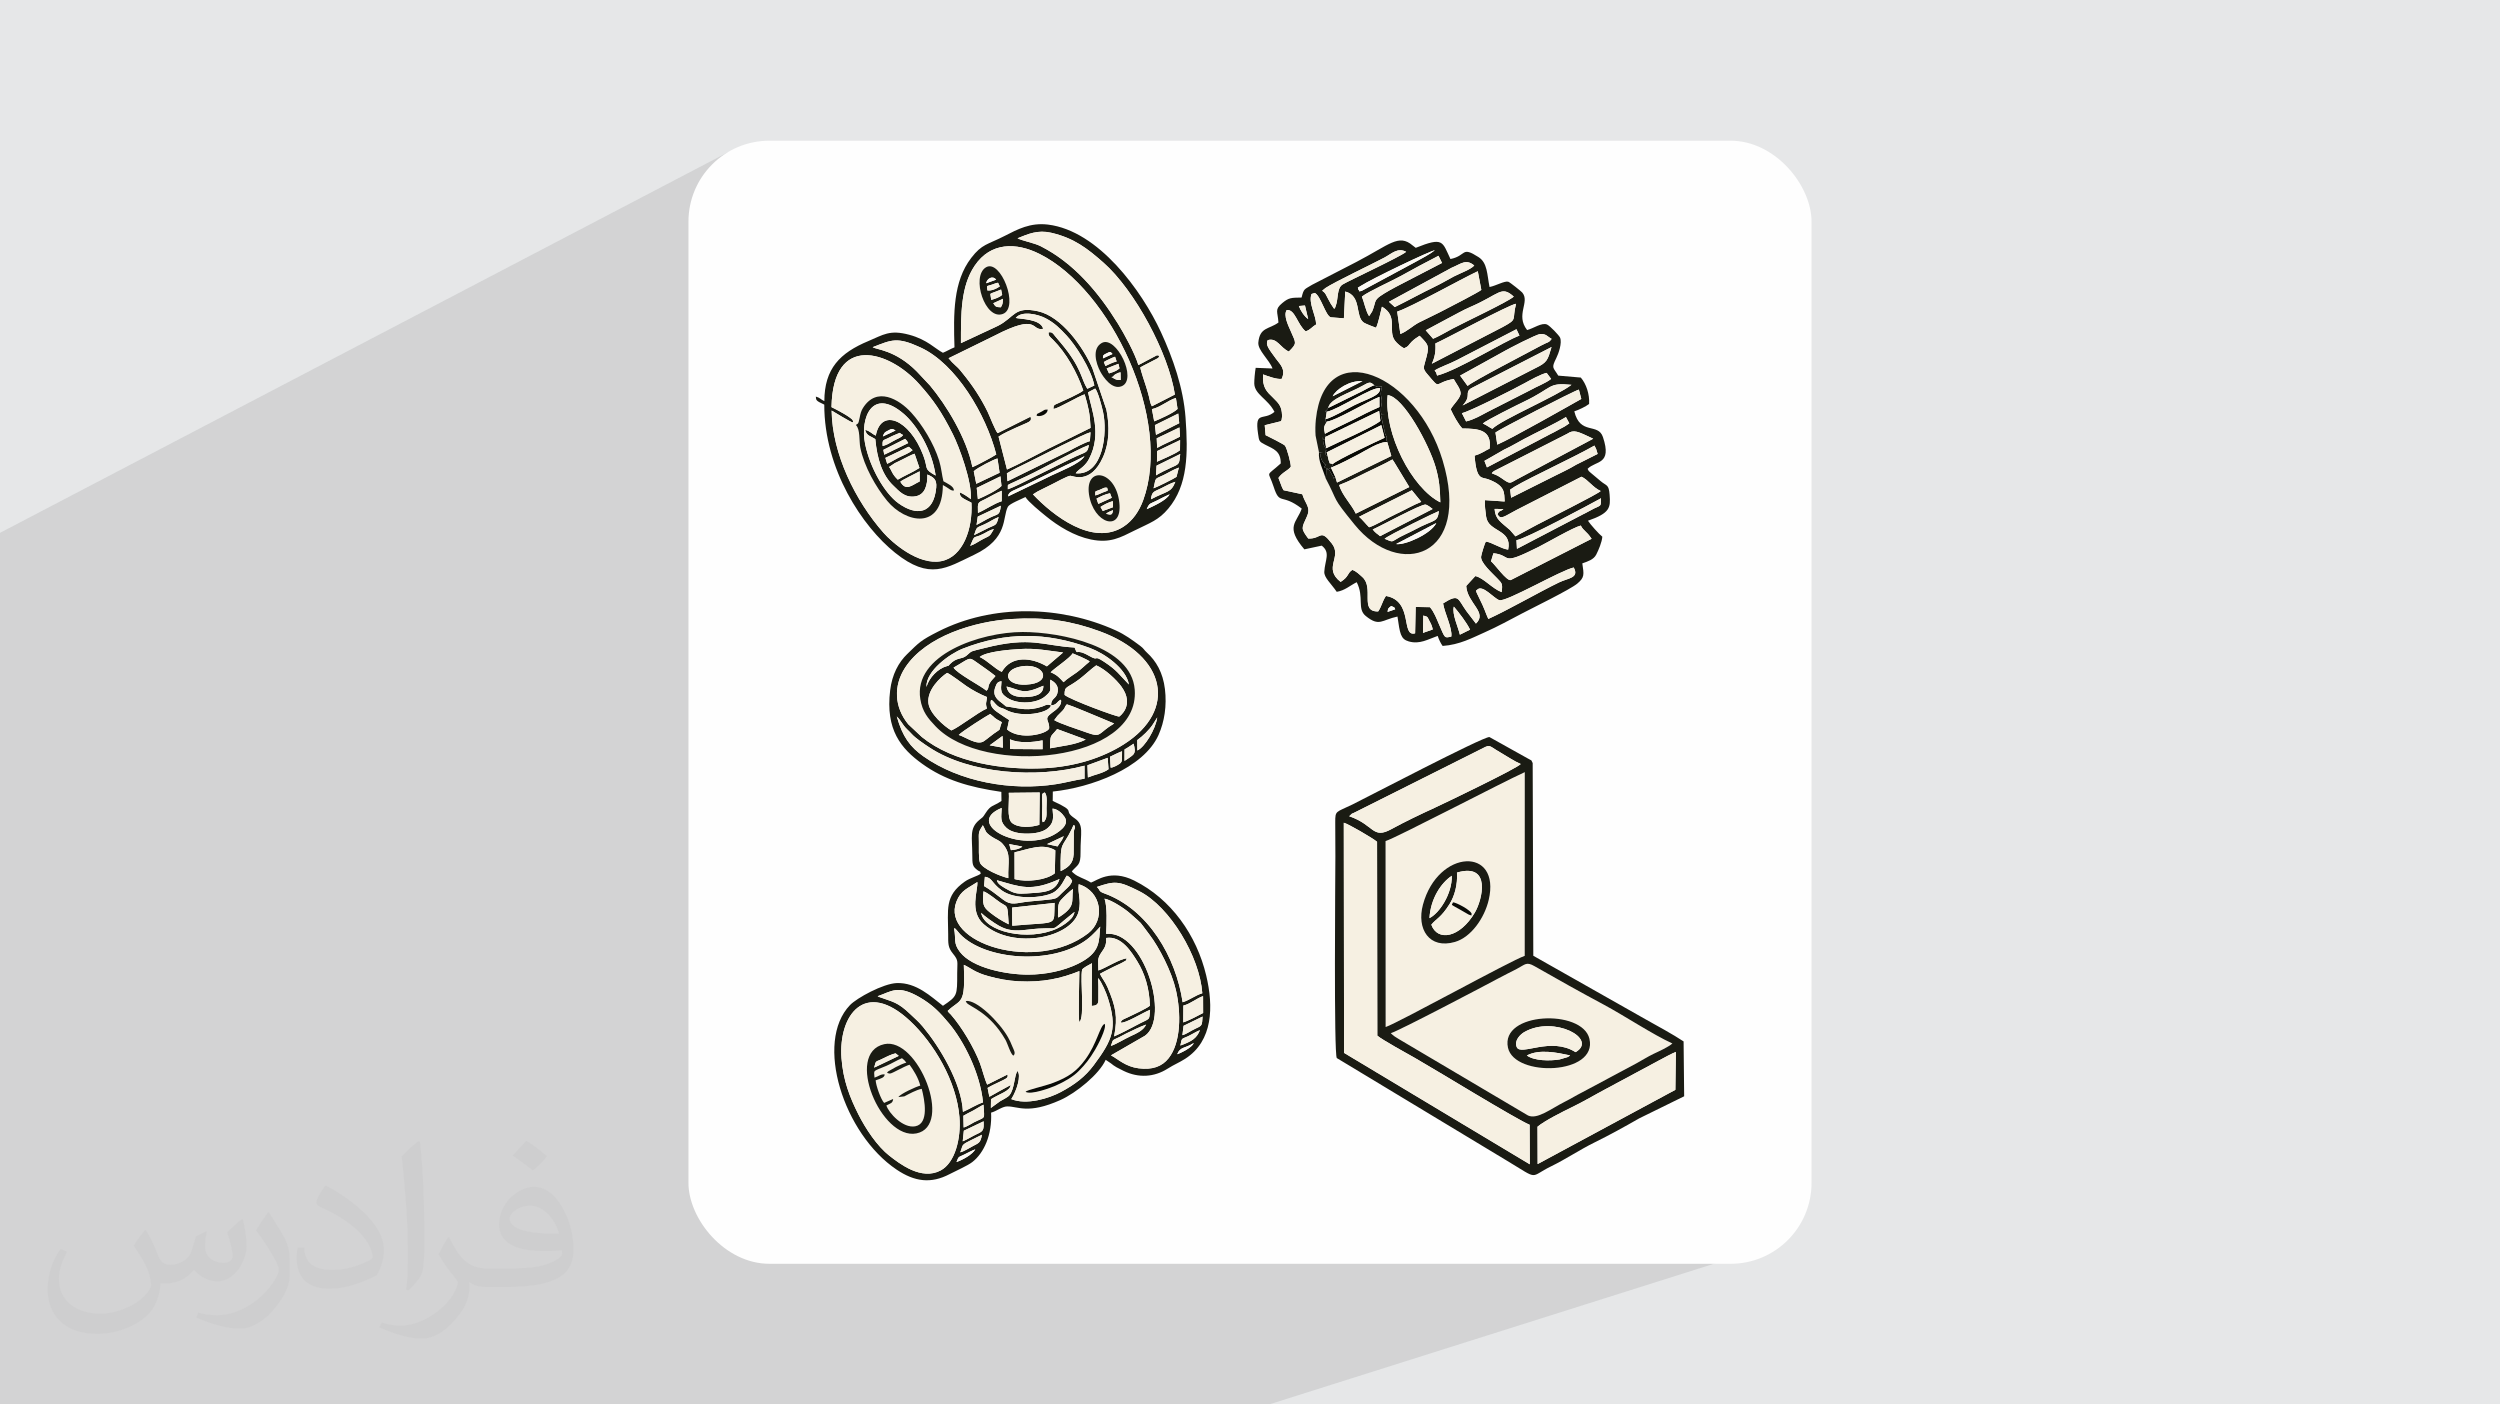 <?xml version="1.0" encoding="UTF-8"?>
<!DOCTYPE svg PUBLIC "-//W3C//DTD SVG 1.0//EN" "http://www.w3.org/TR/2001/REC-SVG-20010904/DTD/svg10.dtd">
<!-- Creator: CorelDRAW -->
<svg xmlns="http://www.w3.org/2000/svg" xml:space="preserve" width="94.192mm" height="52.917mm" version="1.0" style="shape-rendering:geometricPrecision; text-rendering:geometricPrecision; image-rendering:optimizeQuality; fill-rule:evenodd; clip-rule:evenodd"
viewBox="0 0 9404.92 5283.66"
 xmlns:xlink="http://www.w3.org/1999/xlink"
 xmlns:xodm="http://www.corel.com/coreldraw/odm/2003">
 <defs>
  <style type="text/css">
   <![CDATA[
    .fil3 {fill:#FEFEFE}
    .fil6 {fill:#090A05}
    .fil4 {fill:#1A1B13}
    .fil5 {fill:#F6F0E2}
    .fil7 {fill:#FDFAF5}
    .fil2 {fill:#373435;fill-opacity:0.031}
    .fil1 {fill:#2B2A29;fill-opacity:0.102}
    .fil0 {fill:#E6E7E8}
   ]]>
  </style>
 </defs>
 <g id="Layer_x0020_1">
  <polygon class="fil0" points="-0,0 9404.92,0 9404.92,5283.66 -0,5283.66 "/>
  <polygon class="fil1" points="6532.25,3955.98 6723.22,4667.13 4773.4,5283.66 38.76,5283.66 -0,5283.66 -0,2004.49 2736.98,573.52 "/>
  <path class="fil2" d="M548.54 4627.69c17.95,27.21 29.6,53.36 40.96,82.43 8.45,16.91 12.93,48.09 52.57,48.09 11.61,0 28.28,-3.42 43.06,-11.61 16.63,-8.73 29.32,-21.94 35.94,-42l15.85 -53.36 38.57 -19.02 2.64 2.64c-5.27,20.09 -6.59,39.36 -6.59,54.43 0,44.63 38.57,61.56 69.22,61.56 17.95,0 34.09,-8.73 34.09,-25.11 0,-21.13 -8.98,-57.06 -20.62,-89.29 17.95,-17.95 35.94,-35.94 56.53,-50.47l3.17 1.6c8.98,38.04 14,75.56 14,100.66 0,24.57 -10.83,51.79 -19.81,69.49 -18.49,34.87 -51.25,62.62 -90.87,62.62 -30.1,0 -63.65,-15.07 -86.66,-43.06l-1.32 0c-21.66,26.96 -55.22,51.25 -108.86,51.25l-16.63 0c-2.64,35.41 -10.29,60.49 -21.94,82.95 -31.95,62.34 -126.81,106.47 -216.1,106.47 -124.17,0 -186.51,-71.59 -186.51,-166.96 0,-58.91 19.27,-113.6 48.88,-152.42l24.29 10.04c-18.49,35.41 -30.91,68.68 -30.91,101.45 0,89.29 72.66,131.83 156.4,131.83 77.68,0 173.83,-49.41 191.28,-106.72 -6.59,-62.62 -30.1,-91.93 -66.04,-148.99 10.83,-19.02 24.83,-38.04 42.28,-58.38l3.17 0 0 0 0 0 -0.02 -0.09zm1432.13 -336.04c26.15,16.39 51.79,35.66 76.87,57.85 -14,19.81 -31.45,37.79 -53.11,53.64 -25.11,-20.34 -50.19,-37.79 -75.84,-56.27 17.42,-19.55 34.62,-38.29 52.04,-55.22l0 0 0 0 0 0 0 0 0 0 0.03 0zm13.47 244.11c-42.28,0 -76.87,27.75 -76.87,48.34 0,44.13 84.53,57.85 185.72,57.31 -12.68,-51.79 -57.06,-105.68 -108.86,-105.68l0.01 0.03zm-94.86 236.19c54.96,0 103.04,-1.6 139.74,-10.83 40.96,-10.29 75.56,-30.91 75.56,-45.17 0,-3.7 0,-8.19 -1.32,-11.89 -22.98,2.11 -49.41,2.11 -72.38,2.11 -74.49,0 -131.55,-16.91 -154.02,-58.66 -5.55,-11.61 -9.51,-24.57 -9.51,-39.36 0,-40.43 17.42,-79.79 48.09,-107 25.61,-22.45 53.89,-36.44 82.67,-36.44 52.04,0 93.51,41.75 122.57,107.54 15.85,35.94 26.68,77.4 26.68,129.72 0,34.87 -9.51,64.19 -31.17,85.85 -40.43,39.11 -114.92,53.89 -229.04,53.89l-51.79 0 0 0 -13.47 0c-28.28,0 -48.62,-5.02 -64.72,-17.42l-2.64 0c0.79,6.59 1.32,12.93 1.32,19.02 0,25.61 -8.45,58.38 -25.61,84.53 -50.72,75.3 -105.68,108.04 -153.24,108.04 -48.09,0 -107,-18.49 -160.11,-42.54l9.51 -18.49c17.17,7.13 40.96,11.89 73.7,11.89 85.85,0 198.66,-82.43 212.66,-163 -3.17,-6.59 -8.98,-15.32 -17.17,-24.57 -25.11,-29.85 -40.96,-54.68 -55.75,-80.83 12.68,-25.11 24.29,-45.17 35.13,-63.4l4.49 -0.53c36.72,74.77 69.99,117.55 144.23,117.55l11.61 0 0 0 53.89 0 0 0 0 0 0 0 0 0 0 0 0.09 0.01zm-371.98 79c6.34,-34.34 6.87,-72.91 6.87,-108.86l0 -53.36c0,-99.6 -12.68,-244.36 -22.98,-338.68 17.95,-19.27 43.06,-42 62.87,-57.31l5.81 1.6c13.47,118.62 16.63,256 16.63,383.06 0,33.3 -1.32,65.79 -4.49,89.55 -1.85,30.1 -19.27,52.83 -56.53,87.7l-8.19 -3.7zm-382.8 -157.19c1.85,46.77 24.83,83.49 105.15,83.49 49.93,0 92.19,-12.93 138.96,-35.13 8.45,-3.7 12.93,-8.73 12.93,-12.93 0,-29.32 -22.45,-68.15 -60.23,-103.55 -36.72,-33.3 -85.34,-62.62 -130.76,-82.18 -15.6,-6.59 -20.62,-13.47 -20.62,-20.09 0,-13.47 17.95,-41.75 32.77,-62.09l5.02 -0.53c52.04,27.21 110.17,67.64 153.24,112.53 39.11,41.47 63.4,83.49 63.4,129.19 0,33.81 -10.29,65.51 -26.96,95.11 -57.06,28.79 -117.83,50.72 -178.06,50.72 -73.17,0 -123.1,-34.34 -123.1,-114.92 0,-8.73 0,-22.19 3.17,-39.64l25.11 0 0 0 0 0 0 0 0 0 0 0 -0.02 0zm-132.37 -132.9l45.45 73.45c16.63,27.21 32.23,56.81 32.23,103.55l0 59.7c0,48.34 -30.91,100.13 -80.83,151.38 -39.11,34.62 -73.7,49.41 -105.68,49.41 -47.55,0 -101.98,-14.79 -164.85,-41.75l7.13 -18.49c19.81,5.27 42.79,9.77 71.06,9.77 90.36,-0.53 182.8,-66.57 225.08,-147.15 5.02,-9.26 6.87,-17.95 6.87,-24.04 0,-9.26 -5.02,-19.55 -8.98,-28.79 -22.98,-43.31 -48.62,-82.95 -76.87,-119.68 14.79,-23.25 29.6,-45.7 45.7,-67.9l3.7 0.53 0 0 0 0 0 0 0 0 0 0 -0.02 0.01z"/>
  <rect class="fil3" x="2589.93" y="529.31" width="4225.03" height="4225.03" rx="304.59" ry="304.59"/>
  <g id="_1896482284112">
   <path class="fil4" d="M3598.29 4371.56c9.03,-23.22 6.72,-17.08 30.07,-28.66 12.77,-6.33 27.91,-14.68 40.68,-19.17 -10.66,18.98 -44.73,38.42 -70.75,47.83zm14.2 -36.65c14.74,-37.83 -4.6,-22.53 81.55,-66.07 -5.17,30.35 -11.87,30.96 -33.62,42.51 -12.5,6.63 -36.41,21.59 -47.93,23.56zm9.23 -41.33l4.18 -39.81 74.35 -35.51c1.61,33.24 -1.43,37.31 -25.31,48.13 -17.26,7.82 -38.03,21.49 -53.22,27.19zm2.49 -96.14c10.09,-6.1 23.97,-12.74 36.98,-19.65 14.02,-7.44 26.88,-16.44 38.72,-22.04 3.11,58.69 9.63,43.63 -34.63,65.74 -13.34,6.67 -25.12,15.57 -40.06,20.3l-1.02 -44.35zm-458.55 -216.44c-11.91,-161.18 87.94,-298.81 257.44,-140.65 90.34,84.29 175.41,226.67 186.3,362.42 6.39,79.78 -16.27,171.24 -70.54,200.3 -72.75,38.95 -154.78,-25.51 -192.79,-55.1 -46.38,-36.08 -89.96,-102.38 -116.83,-155.7 -32.12,-63.76 -57.39,-127.76 -63.57,-211.27zm1262.95 -14.96c11.42,-29.1 28.23,-20.81 62.07,-42.19 -4.91,16.9 -51,38.69 -62.07,42.19zm11.98 -32.75c5.84,-31.81 3.96,-22.88 30.6,-35.85 15.02,-7.32 29.26,-16.69 43.09,-22.17 -12.95,31.69 -30.91,42.07 -73.7,58.01zm-261.48 1.41c8.65,-19.87 1.23,-20.02 23.46,-29.39 13.82,-5.81 21.01,-11.08 33.68,-17.11 19.51,-9.29 56.55,-27.91 75.5,-33.7 -11.02,21.95 -31.85,31.2 -60.21,44.38 -21.59,10.03 -53.07,29.59 -72.43,35.82zm269.07 -40.42l4.36 -35.23 71.55 -34.92c-2.61,34.47 -0.32,33.7 -28.68,46.54 -17.48,7.92 -31.31,19.26 -47.24,23.6zm3.17 -48.17l0.52 -63.36c24.49,-4.88 52.07,-28.78 74.1,-35.23l0.21 63.27c-16.34,8.94 -59.45,31.12 -74.83,35.32zm-886.28 -42.88c49.48,-47.6 67.3,-17.99 60.86,-173.4 26.52,11.57 39.49,27.83 91.96,42.31 36.62,10.1 74.52,17.6 114.53,19.55 88.96,4.33 157.38,-9.82 228.14,-38.46 0.17,26.86 -5.17,182.13 0.26,191.51 20.83,-18.28 2.1,-158.99 10.1,-196.77 3.16,-6.77 27.72,-19.49 37.12,-24.38l-1.06 160.71c28.06,-1.53 25.17,-12.97 25.17,-40.15 0,-21.6 0.38,-43.32 -0.87,-64.86 14.5,17.68 30.14,55.4 36.66,75.96 35.54,112.03 19.17,154.72 -53.35,251.95 -31.82,42.65 -69.79,72.12 -124.1,101.12 -44.76,23.89 -128.58,49.87 -186.02,26.52 21.41,-33.49 37.83,-89.11 23.27,-105.87 -12.59,17.56 -10.66,67.77 -30.41,91.41 -6.74,8.07 -24.24,15.85 -36.13,23.17l-33.55 24.51 0.43 -32.84c30.79,-19.79 72.95,-30.9 74.03,-53.38 -23.42,11.99 -56.19,31.02 -80.17,44.24l-6.65 -33.3c13.2,-8.16 26.34,-13.92 41.31,-21.14 33.84,-16.34 36.02,-16.81 33.61,-29.42l-76.36 38.13c-9.92,-20.62 -18.42,-57.05 -27.29,-80.51 -21.95,-58.07 -68.21,-136.06 -109.58,-183.24 -4.93,-5.62 -7.02,-5.48 -11.92,-13.37zm-263.27 -55.57c52.03,-17.59 74.67,-44.27 158.41,4.43 48.57,28.25 76.29,57.46 110.56,98.64 54.03,64.91 116.11,184.28 127.34,296.39 -25.55,8.6 -51.31,25.37 -75.55,35.73 -4.82,-108.64 -88.95,-246.53 -150.62,-320.21 -16.77,-20.04 -30.05,-30.76 -47.37,-47.42 -48.92,-47.04 -67.56,-46.25 -114.2,-63.6 -8.31,-3.09 -3.8,-0.91 -8.58,-3.96zm830.3 -96.77c0.01,-34.64 -5.47,-42.93 10.37,-66.24 11.99,-17.64 20.48,-27.34 18.83,-56.09 58.2,-9.03 96.38,54.57 117.38,88.5 27.87,45.02 45.47,101.15 47.17,166.42 -12.36,10.71 -64.11,34.53 -85.69,44.88 -13.57,6.51 -20.67,7.32 -24.23,18.32 13.22,6.82 88.91,-40.01 110.56,-47.82 -3.99,44.22 3.83,28.04 -55.61,60.26 -23.95,12.99 -55.45,29.07 -79.65,39.73 14.57,-74.63 5.91,-112.49 -24.97,-185.18 -8.52,-20.03 -20.92,-34.25 -28.32,-50.01 14.29,-8.62 32.74,-16.89 49.57,-25.78 10.13,-5.35 16.39,-7.31 27.19,-12.75 2.8,-1.41 10.36,-5.22 12.52,-6.68 12.98,-8.75 6.62,0.01 11.56,-13.07 -26.19,1.75 -78.87,36.33 -106.7,45.51zm-543.13 -158.79c7.84,2.93 1.16,-2.2 11.53,8.76 4.69,4.95 5.69,7.4 10.96,12.96 93.41,98.57 346.78,118.18 477.02,20.9 25.95,-19.39 48,-46.59 50.51,-48.69 -5.67,55.61 3.15,97.52 -85.14,140.46 -51.8,25.19 -119.88,40.08 -186.6,40.05 -82.54,-0.05 -209.71,-25.01 -255.98,-85.25 -26.43,-34.41 -13.8,-48.55 -22.31,-89.18zm218.6 -77.8l159.74 -17.62c-3.79,90.64 18.88,69.89 -159.24,85.93l-0.5 -68.31zm-116.57 19.72c12.98,12.62 44.68,35.95 66.64,48.42 32.79,18.61 61,20.74 104.31,15.36 144.55,-17.96 69.23,21.42 170.23,-59.09 9.28,-7.4 1.39,-2.23 10.86,-7.62 -3.81,10.38 -6.61,16.84 -11.79,22.97 -11.57,13.66 -34.15,29.63 -55.25,39.31 -108.01,49.58 -272.53,12.35 -285.01,-59.34zm8.81 -80.96c19.11,6.98 46.24,31.14 64.75,43.32 14.35,9.45 22.09,8.83 25.44,24.8 2.92,13.9 2.86,40.03 4.63,55.98 -27.37,-13.61 -46.15,-25.64 -68.19,-42.7 -29.86,-23.12 -30.12,-32.93 -26.64,-81.41zm455.43 27.57c27.33,5.34 77.8,39.14 95.3,54.98 56.05,50.78 26.88,19.09 73.71,80.43 35.89,46.99 83.43,138.24 99.52,208.66 19.72,86.27 19.62,196.6 -27.43,256.26 -24.74,31.38 -61.34,44.6 -112.91,37.97 -49.73,-6.39 -77.11,-34.6 -103.91,-48.76l128.36 -74.06c94.77,-68.65 -5.58,-396.75 -146.53,-382.97 1.79,-37.26 4.61,-101.68 -6.1,-132.52zm-97.21 -54.24c88.24,27.08 100.26,135.24 35.17,185.08 -196.76,150.65 -555.37,35.71 -495.15,-119.57 16.76,-43.24 43.86,-50.27 78.8,-73.7 2.26,32.46 -30.79,110.43 23.47,158.3 111.5,98.34 336.04,51.67 358.3,-50.43 9.11,-41.78 -4.54,-61.96 -0.59,-99.68zm-76.2 125.32c-2.63,-7.77 -1.67,-1.05 -1.62,-13.75 0.1,-25.42 -0.08,-39.43 10.95,-52.12 6.98,-8.03 35.81,-36.22 45.52,-41.78 -6.75,50.13 11.8,65.57 -54.86,107.65zm144.48 -115.01c67.14,-22.75 81.04,-23.82 159.74,16.01 115.65,58.54 227.38,246.77 237.03,383.9 -25.18,7.22 -47.73,25.54 -74.05,33.84 -24.87,-169.01 -129.04,-350.44 -296.73,-410.31 -20.64,-7.37 -13.45,-13.33 -25.99,-23.43zm-424.34 -3.4l3.11 -34.95c28.82,4.15 23.78,22.34 63.06,51.1 50.84,37.23 154.23,28.56 192.05,9.53 31.94,-16.08 45.63,-56.54 53.24,-65.09 10.71,4.85 13.16,9.45 19.88,19.51 -3.68,14.78 -16.5,25.59 -25.54,33.8 -45.78,41.51 -11.78,31.49 -137.31,44.33 -48.79,4.99 -64.98,17.32 -97.46,-7.65 -21.36,-16.44 -50.71,-39.3 -71.02,-50.58zm283.91 -26.45c-15.32,50.79 -61.72,50.25 -122.66,54.24 -30.98,2.04 -44.4,1.18 -67.65,-11.75 -17.65,-9.84 -43.38,-22.19 -45.32,-38 86.74,24.52 127.97,44.83 235.63,-4.48zm-169.31 -100.5c49.3,-10.35 105.57,-36.55 153.57,-7.4l-1.93 86.28c-30.56,25.22 -104.69,35.11 -151.37,21.88l-0.27 -100.76zm-23.35 97.23c-30.01,-6.83 -98.17,-35.71 -106.76,-58.56 -5.62,-14.98 -3.55,-59.19 -3.95,-77.81 -0.81,-37.44 -1.87,-36.39 14.91,-62.78 13.92,24.47 5.1,23.37 32.19,42.52 16.04,11.33 29.45,12.97 42.79,28.29 33.51,38.51 18.55,68.23 20.83,128.36zm9.78 -105.31l-6.43 -22.96 49.36 9.47c-8.21,8.09 -28.87,12.98 -42.93,13.49zm198.96 -52.5c-8.27,20.12 -14.19,22.73 -23.46,38.42l-39.58 -8.7 63.04 -29.72zm-11.8 131.42c-1.6,-120.63 5.62,-82.36 41.99,-158.88 10.79,-22.72 2.71,-12.28 11.02,-12.41 2.61,16.09 -1.87,5.15 -3.55,25.69l-0.6 81.81c-1.87,36.85 -21.82,50.37 -48.86,63.79zm-67.57 -184.05c-5.01,-14.62 -1.34,-41.41 -1.46,-60.22 -0.33,-49.52 -4.21,-45.98 9.36,-51.74 10.93,12.68 6.26,43.29 6.42,59.65 0.08,9.02 0.86,23.3 -0.67,31.73 -1.35,7.39 -1.06,7.25 -4.66,12.85 -9.79,15.16 1.04,1.11 -8.99,7.73zm-12.62 9.98c-29.98,9.06 -76.06,13.2 -102.16,-6.73 -22.53,-17.21 -9.62,-82.9 -12.76,-113.81l116.3 -1.3 -1.39 121.84zm49.63 -61.16c19.05,1.37 36.22,17.81 45.2,31.34 15.67,23.57 -5.91,42.55 -17.54,51.95 -123.39,99.76 -371.27,-23.92 -218.88,-85.83 -1.4,36.41 -7.13,51.34 17.65,74.69 17.93,16.89 49.14,22.04 77.27,21.98 29.83,-0.05 60.73,-5.49 78.16,-21.02 22.41,-19.94 22.07,-35.72 18.13,-73.11zm207.5 -191.06l3.11 42.93c-19.83,15.09 -52.15,20.14 -77.58,30.86l-1.67 -45.84 76.14 -27.96zm8.82 -4.14c3.3,-1.67 39.41,-19.29 45.19,-20.43 -0.93,29.37 2.67,38.39 -8.15,46.22 -8.59,6.22 -26.72,15.85 -34.77,15.25l-2.28 -41.04zm54.62 -27.46c11.25,-5.71 23.5,-14.84 34.13,-21.56 4.18,17.66 7.95,31.06 -2.04,41.69 -4.71,5.01 -25.79,19.27 -32.23,23.12l0.14 -43.24zm47.79 -35.17c19.87,-13.86 45.73,-38.72 59,-59.39l16.17 -25.72c-6.02,43.84 -46.66,111.75 -74.79,124.23l-0.38 -39.12zm-198.25 145.26c-33.95,4.6 -70.19,14.79 -106.4,20.54 -169.05,26.85 -364.04,-8.77 -499.58,-104.46 -49.26,-34.78 -78.78,-73.07 -100.38,-150.18 9.63,8.49 19.56,25.04 26.42,34.4 8.92,12.14 18.59,19.13 28.72,30.5 15.09,16.93 46.22,37.7 67.17,51.52 152.44,100.61 405.14,117.03 583.94,68.8l0.12 48.89zm-274.36 -600.69c127.66,-8.01 223.84,6.67 332.19,46.47 250.28,91.92 292.64,296.61 89.44,425.26 -79.28,50.19 -180.79,83.12 -296.9,89.46 -155.39,8.49 -344.87,-21.41 -462.45,-117.3l-50.92 -47.7c-52.93,-64.42 -56.53,-144.98 -11.91,-213.37 77.32,-118.52 261.24,-174.08 400.55,-182.82zm154.89 649.12c142.67,-14.75 341.53,-87.21 397.62,-212.53 22.57,-50.42 31.69,-110.49 24.24,-172.86 -7.45,-62.33 -33.56,-106.18 -67.79,-137.29 -11.22,-10.2 -11.64,-15.32 -25.69,-25.71 -29.28,-21.69 -56.75,-42.13 -91.92,-58 -207.92,-93.86 -462.87,-99.25 -666.87,4.06 -67.59,34.23 -71.93,41.17 -117.09,84.83 -32.66,31.58 -57.12,76.6 -64.4,136.75 -17.97,148.36 40.64,218.95 120.95,276.66 83.63,60.1 174.36,87.45 297.36,105.33l0.46 34.11c-31.52,21.56 -39.31,13.68 -59.92,45.86 -12.1,18.9 -8.56,13.07 -24.47,26.59 -36.76,31.2 -25.57,64.03 -25.38,129.07 0.12,38.34 0.44,44.52 20.01,59.12 13.81,10.3 6.43,-2.84 11.9,12.8 -10.69,9.27 -39.04,15.1 -60.07,29.94 -76.92,54.31 -62.73,104.44 -62.55,198.31 0.07,34.7 -1.41,49.01 17.98,72.76 22.28,27.26 15.92,29.48 15.94,73.38 0.05,85.21 0.96,85.92 -53.59,122.85 -44.9,-34.53 -99.64,-88.04 -173.67,-85.5 -50.81,1.75 -150.06,55.8 -176.05,82.83 -134.18,139.55 -24.5,484.6 175.52,619.02 67.32,45.24 128.8,53.99 199.35,16.79 22.94,-12.09 66.97,-31.19 85.15,-45.23 44.44,-34.32 74.98,-103.54 70.77,-186.03 19.5,-4.63 41.25,-22.93 60,-23.36 40.86,-0.98 78.15,30.92 200.8,-24.05 59.27,-26.57 146.21,-97.02 170.33,-151.32 39.36,24.98 16.66,16.82 67.3,41.65 55.82,27.36 114.68,24.12 165.79,-8.37 24.75,-15.74 42.58,-22.15 65.62,-36.86 105.66,-67.46 107.12,-197.28 79.53,-313.27 -36.26,-152.39 -132.06,-288.17 -270.9,-357.4 -89.09,-44.41 -141.38,0.77 -162.55,7.56 -28.81,-17.76 -48.1,-19.47 -65.99,-35.91 -5.59,-5.14 -1.86,-0.45 -6.06,-6.59 22.56,-25.68 33.06,-22.49 32.67,-71.04 -0.6,-73.96 14.02,-103.65 -22.03,-128.14 -48.39,-32.88 13.37,-21.73 -82.64,-65.49l0.35 -35.35z"/>
   <path class="fil4" d="M3649.84 2053.51c20.02,-47.18 8.93,-24.25 49.62,-45.31 14.28,-7.39 24.11,-14.3 39.55,-17.94 -16.76,27.35 -10.77,22.79 -39.83,37.15 -16.38,8.09 -32.2,20.46 -49.35,26.1zm14.54 -40.35c11.45,-32.99 7.12,-26.36 39.09,-40.74 19.04,-8.56 34.2,-20 53.28,-27.32 -8.55,33.94 -10.26,27.57 -39.02,41.36 -18.11,8.69 -37.38,19.15 -53.35,26.7zm100.76 -110.66c-4.48,37.44 -9.42,29.67 -40.03,44.45 -18.45,8.91 -34.83,19.51 -51.43,27.81l4.61 -31.33 86.85 -40.93zm-86.12 27.06c-1.08,-43.46 -2.16,-36.84 30.45,-53.5 17.36,-8.87 43.17,-23.7 59.06,-29.91l-0.2 39.52c-29.09,8.79 -60.54,31.61 -89.31,43.89zm635 -14.12c10.51,-25.5 14.38,-19.98 38.38,-32.57 16.11,-8.45 32.03,-16.44 47.74,-23.43 -11.09,22.18 -60.29,44.25 -86.12,56.01zm-550.4 -123.47l3.96 36.15c-14.23,15.42 -64.79,40.09 -88.81,49.89l-4.36 -42.59 89.2 -43.45zm566.2 86.26c3.53,-30.24 12.44,-28.46 36.53,-40.44 16.91,-8.41 38.59,-20.61 55.23,-25.29 -16.07,41.7 -30.29,33.51 -91.76,65.73zm-666.58 -105.42c12.57,-12.69 74.05,-44.2 89.22,-48.14l8.01 53.74 -87.81 41.55 -9.43 -47.15zm676.48 64.1c9.91,-44.05 2.16,-32.16 39.09,-50.37 19.81,-9.77 35.96,-20.41 56.03,-27.48l-8.92 34.94c-7.7,5.85 -74.06,38.88 -86.2,42.92zm100.2 -128.92c-3.85,39.62 -2.66,37.21 -36.29,52.09 -15.43,6.83 -42.6,20.37 -54.79,28.22l2.02 -36.45 89.06 -43.85zm-647.44 159.33c1.07,-19.14 19.96,-20.63 66.29,-43.43l148.6 -72.53c26.03,-11.88 47.22,-21.53 72.55,-35.42 -17.07,30.5 -101.96,60.5 -140.96,80.96l-146.48 70.42zm647 -211.86l-0.35 38.34c-19.89,15.53 -65.52,32.92 -86.69,43.2l0.64 -40.11 86.4 -41.44zm-648.08 185.32c1.14,-21.13 -4.1,-13.12 11.16,-21.9l59.43 -27.51c68.77,-32.72 180.61,-96.09 234.3,-117.56 -5.28,33.16 -8.69,23.34 -67.03,51.86l-158.21 78.19c-26.33,12.96 -52.62,26.93 -79.65,36.91zm-3.54 -60.07c21.66,-13.83 53.58,-28.24 78.03,-40.47 44.85,-22.43 213.22,-108.72 236.58,-114.28l-2.4 33.7c-16.84,3.67 -63.07,28.21 -79.41,37.4l-230.66 113.29 -2.15 -29.65zm563.64 -131.87c28.14,-13.6 56.83,-26.51 85.5,-40.88l2.11 34.49c-26.88,14.92 -59.07,26.95 -85.99,42.58l-1.62 -36.19zm81.1 -93.1l3.62 36.33 -87.42 43.96 -4.05 -36.78 87.85 -43.5zm-99.15 -16.58c30.42,-6.16 60.07,-32.72 90.19,-42.28l6.32 41.58c-13.78,14.49 -65.66,37.73 -87.89,46.64l-8.63 -45.94zm-1205.37 -7.31c5.02,-279.63 217.03,-212.59 329.21,-87.73 54.55,60.71 84.82,105.09 127.19,189.04 23.77,47.1 73.04,180.45 67.7,244.62 -9.05,-7.47 -28.16,-20.34 -41.54,-25.66 -0.96,18.56 11.38,22.27 43.93,39.06 5.36,98.64 -31.88,203.46 -112.66,219.69 -87.27,17.52 -186.97,-71.15 -218.11,-106.53 -106.1,-120.53 -193.16,-296.89 -195.21,-459.78 12.16,6.68 69.91,43.16 79.6,44.67 1.28,-3.76 2.39,-1.04 0,-7.5 -3.74,-10.18 -53.38,-36.8 -69.08,-44.6l-8.23 -3.95c-0.45,-1.25 -1.92,-0.81 -2.81,-1.33zm918.82 248.73c5.81,-9.95 19.17,-17.42 27.74,-25.54 9.79,-9.29 16.08,-16.81 22.4,-28.92 49.54,-94.95 8.33,-185.39 -3.82,-250.21l26.87 -14.26c11.08,13.44 24.38,65.18 29.52,87.98 17.37,77.23 1.23,239.79 -102.69,230.95zm-763.77 -474.61c72.12,-27.97 91.59,-39.45 180.27,1.45 133.38,61.51 245.78,251.51 284.57,402.19 -7.16,5.9 -80.27,44.81 -89.82,47.82 -21.62,-109.34 -98.91,-234.7 -159.54,-307.11l-49.76 -52.9c-81.06,-81.59 -152.66,-81.67 -165.71,-91.45zm310.97 68.49c-9.07,-8.15 -17.11,-16.23 -25.59,-26.83l172.13 -84.46c170.77,-88.39 135.97,-16 183.83,-26.3 -9.39,-37.79 -88.27,-36.31 -103.17,-40.79 23.02,-28.83 84.92,-13.19 111.91,1.03 35.54,18.71 54.02,38.31 80.11,66.05 31.16,33.13 90.92,123.23 103.58,187.02l-26.49 12.44c-24.66,-38.97 -19.44,-77.05 -99.71,-172.68 -6.98,-8.32 -14.43,-16.92 -21.64,-25.75 -8.38,-10.24 -10.13,-15.86 -24.43,-13.98 -1.02,14.42 6.6,17.86 15.6,26.79 51.54,51.18 91.63,124.04 115.11,192.19 -13.88,11.92 -71.38,37.31 -93.3,47.22 -15.91,7.19 -19.5,6.58 -18.72,22.26 21.23,-3.55 88.24,-45.24 117.13,-55.24 13.9,47.71 20.07,72.02 22.26,126.3 -51.16,26.09 -106.6,52.22 -158.2,78.1 -50.97,25.55 -105.23,56.07 -156.24,78.47l-31.76 -123.84c17.03,-11.61 46.25,-24.66 65.22,-33.41 49.96,-23.02 61.37,-21.55 55.16,-41.59l-123.7 61.93c-8.9,-8.62 -30.16,-64.51 -37.8,-80.16 -25.64,-52.53 -56.84,-99.63 -92.93,-143.68 -12.07,-14.74 -12.28,-16.65 -28.34,-31.08zm20.93 -83.6c0.03,-108.76 -1.23,-213.02 51.82,-291.39 59.94,-88.56 155.27,-88.41 243.98,-44.11 268.02,133.82 500.46,624.29 389.7,926.68 -14.9,40.66 -39.28,77 -74.44,99.58 -115.44,74.14 -264.69,-41.68 -340.17,-121.89l17.97 -11.06c6.11,-3.14 11.3,-5.76 18.25,-9.25 11.85,-5.94 22.42,-11.05 34.37,-17.03 14.57,-7.31 58.79,-31.62 69.71,-32.63 8.27,-0.77 75.99,35.9 123.35,-70.32 24.1,-54.05 24.94,-115.91 12.65,-178.36l-52.88 -156.3c-35.41,-80.61 -116.29,-194.69 -204.93,-213.93 -89.75,-19.47 -85.99,21.81 -149.65,54.68l-139.74 65.34zm696.7 164.09c-4.86,-16.07 -20.96,-60.87 -21.84,-73.21 14.34,-7.91 25.12,-12.66 39.14,-20.27 34.2,-18.54 27.15,-11.38 32.39,-23.18l-7.38 -1.67c-0.62,0.03 -1.86,0.14 -2.52,0.25l-68.99 36.47c-13.5,-45.12 -53.3,-117.49 -77.04,-155.86 -73.16,-118.3 -167.17,-229.61 -292.43,-292.23 -22.13,-11.05 -69.2,-19.98 -85.05,-28.89 40.12,-16.31 76.24,-32.34 126.45,-20.73 86.37,19.98 136.42,59.4 196.3,112.02 118.86,104.48 245.51,342.13 269.15,496.48l-86.53 44.25c-6.21,-9.51 -8.39,-25.38 -11.15,-36.69 -3.15,-12.83 -6.62,-23.89 -10.51,-36.74zm-721 -148.24c-15.65,6.17 -29.11,14.63 -43.43,20.46 -28.82,-14.77 -58.85,-49.43 -126.53,-67.73 -74.16,-20.06 -98.1,0.22 -153.87,23.56 -106.99,44.78 -165.29,103.29 -165.74,226.09 -15.68,-7.38 -15.5,-12.65 -32.01,-17.1 1.31,13.34 -1.07,15.29 31.74,30.17 -0.23,244.45 144.03,459.18 266.33,557.21 130.77,104.81 193.44,57.07 296.98,8 130.63,-61.93 105.88,-141.1 127.57,-181.16 6.05,-11.17 51.96,-29.11 65.89,-36.4 10.51,17.97 57.32,55.84 77.46,72.27 45.47,37.1 106.01,74.66 169.35,87.57 71.94,14.67 109.99,-7.32 163.32,-33.73 60.02,-29.72 90.68,-38.79 127.33,-82.57 73.69,-88.03 74.66,-206.2 64.85,-342.09 -8.06,-111.67 -47.42,-224.05 -92.66,-321.98 -71.51,-154.84 -234.73,-381.36 -425.25,-404.41 -66.14,-8 -114.26,17.88 -162.1,42.42 -65.49,33.57 -85.63,30.01 -126.43,83.24 -67.99,88.73 -66.82,208.43 -62.8,336.19z"/>
   <path class="fil5" d="M4096.68 1859.71c-15.73,-107.51 100.95,-92.35 114.31,31.71 12.24,113.72 -98.03,79.48 -114.31,-31.71zm47.93 -569.43c54.1,-30.58 137.4,138.97 74.3,162.98 -36.04,13.73 -68.61,-34.77 -79.54,-55.3 -16.67,-31.33 -32.12,-86.56 5.24,-107.69zm-435.8 -284.45c55.39,-34.06 127.16,151.1 64.15,175.13 -67,25.56 -120.86,-140.28 -64.15,-175.13zm-93.79 285.01l139.74 -65.34c63.66,-32.87 59.9,-74.15 149.65,-54.68 88.64,19.24 169.52,133.32 204.93,213.93l52.88 156.3c12.29,62.45 11.45,124.31 -12.65,178.36 -47.36,106.22 -115.09,69.55 -123.35,70.32 -10.92,1.01 -55.15,25.32 -69.71,32.63 -11.95,5.98 -22.52,11.09 -34.37,17.03 -6.95,3.48 -12.14,6.11 -18.25,9.25l-17.97 11.06c75.49,80.21 224.74,196.02 340.17,121.89 35.16,-22.58 59.54,-58.92 74.44,-99.58 110.76,-302.38 -121.68,-792.86 -389.7,-926.68 -88.71,-44.29 -184.04,-44.44 -243.98,44.11 -53.05,78.37 -51.79,182.63 -51.82,291.39z"/>
   <path class="fil5" d="M3858.17 4107.4c5.88,-7.91 66.95,-19.64 105.1,-34.22 55.65,-21.28 86.52,-42.44 119.02,-86.58 45.06,-61.22 55.58,-127.78 73.33,-134.98 9.24,15.5 -27.52,83.47 -35.88,97.44 -21.35,35.7 -36.29,54.64 -61.88,80.36 -21.89,21.99 -52.63,39.6 -87.03,54.88 -17.01,7.55 -92.32,35.73 -112.67,23.1zm-225.09 -341.59c40.07,-7.1 126.56,79.02 159.07,136.34 7.06,12.44 10.28,19.89 16.4,34.95 5.23,12.9 13.72,24.79 4.19,34.08 -10.5,-3.48 -21.89,-44.83 -30.36,-59.6 -59.85,-104.31 -134.98,-124.4 -146.05,-139.25 -0.69,-0.94 -2.4,-5.52 -3.25,-6.52zm-68.02 37.42c4.9,7.89 6.99,7.75 11.92,13.37 41.38,47.18 87.64,125.17 109.58,183.24 8.87,23.45 17.36,59.89 27.29,80.51l76.36 -38.13c2.41,12.6 0.23,13.08 -33.61,29.42 -14.97,7.22 -28.11,12.98 -41.31,21.14l6.65 33.3c23.97,-13.22 56.74,-32.25 80.17,-44.24 -1.08,22.48 -43.23,33.59 -74.03,53.38l-0.43 32.84 33.55 -24.51c11.88,-7.33 29.39,-15.11 36.13,-23.17 19.75,-23.64 17.82,-73.85 30.41,-91.41 14.56,16.76 -1.87,72.38 -23.27,105.87 57.44,23.35 141.26,-2.63 186.02,-26.52 54.31,-29 92.28,-58.47 124.1,-101.12 72.52,-97.23 88.89,-139.92 53.35,-251.95 -6.52,-20.56 -22.17,-58.27 -36.66,-75.96 1.25,21.54 0.87,43.26 0.87,64.86 0,27.18 2.89,38.62 -25.17,40.15l1.06 -160.71c-9.41,4.89 -33.97,17.61 -37.12,24.38 -8.01,37.78 10.72,178.49 -10.1,196.77 -5.43,-9.38 -0.09,-164.65 -0.26,-191.51 -70.76,28.65 -139.19,42.8 -228.14,38.46 -40.01,-1.95 -77.9,-9.45 -114.53,-19.55 -52.47,-14.48 -65.44,-30.73 -91.96,-42.31 6.44,155.4 -11.38,125.8 -60.86,173.4z"/>
   <path class="fil5" d="M3899.32 1563.44c5.11,-11.4 -3.25,-2.17 9.43,-9.95 3.05,-1.88 6.88,-3.37 10.43,-5.37 10.95,-6.14 7.89,-7.27 22.15,-7.41 -0.28,20.09 -31.52,28.9 -42.01,22.74zm-78.03 -367.37c14.91,4.48 93.79,3 103.17,40.79 -47.86,10.3 -13.06,-62.09 -183.83,26.3l-172.13 84.46c8.48,10.6 16.52,18.68 25.59,26.83 16.06,14.43 16.27,16.35 28.34,31.08 36.09,44.05 67.29,91.15 92.93,143.68 7.64,15.65 28.91,71.54 37.8,80.16l123.7 -61.93c6.21,20.04 -5.19,18.57 -55.16,41.59 -18.97,8.75 -48.19,21.8 -65.22,33.41l31.76 123.84c51.01,-22.41 105.27,-52.92 156.24,-78.47 51.6,-25.88 107.04,-52.01 158.2,-78.1 -2.19,-54.28 -8.36,-78.59 -22.26,-126.3 -28.9,9.99 -95.9,51.68 -117.13,55.24 -0.78,-15.68 2.82,-15.07 18.72,-22.26 21.92,-9.91 79.42,-35.3 93.3,-47.22 -23.47,-68.15 -63.56,-141.01 -115.11,-192.19 -9,-8.93 -16.61,-12.37 -15.6,-26.79 14.3,-1.88 16.06,3.73 24.43,13.98 7.21,8.83 14.66,17.43 21.64,25.75 80.27,95.63 75.05,133.71 99.71,172.68l26.49 -12.44c-12.66,-63.78 -72.42,-153.89 -103.58,-187.02 -26.09,-27.74 -44.57,-47.34 -80.11,-66.05 -26.99,-14.22 -88.9,-29.85 -111.91,-1.03z"/>
   <path class="fil5" d="M3219.92 1598.99c7.54,-8.18 8.29,1.52 14.23,-28.73 2.73,-13.91 5.4,-24.46 12.17,-35.28 51.68,-82.68 135.83,-33.24 181.82,17.24 41.85,45.94 84.89,116.32 104.65,179.79 8.84,28.38 10.27,54.28 16.39,78.43 12.93,7.56 41.31,19.71 39.14,35.04 -11.76,1.81 -20.78,-10.68 -41.23,-20.74 -1.28,173.08 -140.87,142.93 -209.65,59.35 -41.91,-50.93 -86.67,-129.11 -100.94,-199.71 -5.11,-25.29 0.15,-68.86 -16.58,-85.4zm-91.84 -67.15c0.89,0.52 2.36,0.08 2.81,1.33l8.23 3.95c15.7,7.8 65.33,34.42 69.08,44.6 2.39,6.46 1.28,3.73 0,7.5 -9.69,-1.51 -67.44,-37.99 -79.6,-44.67 2.06,162.89 89.12,339.26 195.21,459.78 31.14,35.38 130.84,124.05 218.11,106.53 80.78,-16.23 118.02,-121.05 112.66,-219.69 -32.55,-16.79 -44.89,-20.5 -43.93,-39.06 13.38,5.32 32.49,18.19 41.54,25.66 5.34,-64.17 -43.92,-197.52 -67.7,-244.62 -42.37,-83.95 -72.64,-128.34 -127.19,-189.04 -112.18,-124.86 -324.19,-191.9 -329.21,87.73z"/>
   <path class="fil5" d="M3326.34 3928.1c126.61,-28.18 261.92,308.75 120.83,335.86 -131.84,25.32 -271.01,-302.43 -120.83,-335.86zm-160.69 52.89c6.18,83.51 31.45,147.51 63.57,211.27 26.87,53.33 70.45,119.63 116.83,155.7 38.01,29.59 120.04,94.05 192.79,55.1 54.28,-29.06 76.93,-120.52 70.54,-200.3 -10.88,-135.75 -95.95,-278.13 -186.3,-362.42 -169.5,-158.16 -269.35,-20.53 -257.44,140.65z"/>
   <path class="fil5" d="M3462.19 2630.01c-27,-166.17 225.78,-252.32 385.16,-252.43 141.54,-0.09 409.49,52.36 421.55,217.26 19.94,272.6 -567.15,328.67 -749.15,137.67 -28.88,-30.3 -49.8,-54.71 -57.56,-102.5zm343.49 -301.29c-139.31,8.75 -323.23,64.3 -400.55,182.82 -44.62,68.39 -41.02,148.94 11.91,213.37l50.92 47.7c117.58,95.89 307.06,125.79 462.45,117.3 116.11,-6.34 217.62,-39.27 296.9,-89.46 203.19,-128.65 160.84,-333.34 -89.44,-425.26 -108.35,-39.8 -204.53,-54.48 -332.19,-46.47z"/>
   <path class="fil4" d="M3799.43 2781.38c35.27,15.54 84.41,11.55 122.72,3.76l0.03 33.45 -121.96 -0.84 -0.8 -36.37zm-76.31 22.45l48.49 -35.34 1.39 44.32 -49.87 -8.99zm226.97 11.3c1.36,-55.65 0.59,-39.62 26.9,-72.49l107.36 39.66c-38.87,19.89 -88.2,23.81 -134.26,32.83zm-343.25 -50.26c11.88,-13.43 105.68,-72.64 118.21,-78.94 24.88,18.72 6.95,10.79 43.9,30.99 -14.37,35.74 2.53,20.33 -29.32,42.35 -12.98,8.98 -24.83,19.91 -38.22,29.02 -25.54,17.37 -68.5,-15.52 -94.58,-23.41zm370.98 -71.63c39.01,-37.67 20.25,-25.62 35.61,-43.6 31.12,10.14 60.16,23.79 90.64,35.77l87.26 36.44c-63.86,37.51 -44.65,55.17 -105.45,33.07 -30.93,-11.24 -99.18,-32.83 -119.85,-45.86l11.79 -15.82zm-23.77 -39.57c23.77,-1.65 22.01,-16.3 37.29,-21.33 4.99,22.68 -19.62,38.53 -33.51,48.8 -34.76,25.7 -8.85,26.92 -10.98,59.48 -8.75,20.5 -107.96,45.79 -158.28,3.75l7.54 -35.71c-11.97,-7.23 -29.57,-19.85 -44.76,-30.03 -15.41,-10.32 -29.58,-25.97 -23.13,-45.45 6.01,0.43 10.29,8.03 17.48,15.59 16.6,17.46 20.81,11.76 37.82,21.26 56.8,31.75 163.71,13.59 170.53,-16.36zm-375.15 94.22c-26.51,-15.42 -81.45,-62.76 -86.22,-102.81 -5.86,-49.26 44.58,-97.17 70.42,-113.72 12.1,4.44 58.65,40.15 72.72,49.73 21.83,14.87 51.19,30.9 77.33,41.22 -1.67,19.64 -7,22.07 -0.38,43.1 -34.04,14.43 -104.9,70.7 -133.88,82.48zm426.08 -133.67c-0.24,-35.06 7.21,-22.71 55.76,-59.39 21.91,-16.56 47.37,-41.49 63.29,-51.76 34.36,14.41 76.98,55.37 94.68,79.81 51.49,71.14 -7.68,112.62 -8.12,112.72 -8.28,1.89 -185.29,-63.44 -205.61,-81.38zm-218.28 -31.62c57.19,13.68 58.07,33.09 138.38,-2.9 1.11,33.84 -32.27,41.39 -65.67,42.5 -35.26,1.17 -66.58,-5.14 -72.71,-39.6zm167.35 71.07l-8.71 -2.56c-10.61,-1.01 -13.29,3.14 -25.86,7.29 -50.51,16.67 -79.45,8 -121.05,1.07 -21.53,-3.58 -7.28,2.2 -26.67,-12.66 -15.84,-12.13 -39.93,-27.02 -27.74,-60.74 5.71,-15.82 8.67,-21.14 23.64,-23.34 -3.45,36.02 -3.55,45.7 21.51,62.26 40.31,26.62 111.12,21.73 142.72,-5.36 30.42,-26.07 14.54,-22.96 19.44,-62.72 13.42,7.55 31.19,19.57 27.99,43.76 -4.06,30.69 -25.29,23.02 -25.28,53zm-109.17 -147.19c80.72,-11.92 113.11,55.06 33.34,67.24 -98.85,15.1 -115.69,-55.08 -33.34,-67.24zm-257.56 4.9c58.39,-32.78 56.54,-41.75 81.87,-23.26 23.53,17.18 52.37,35.99 75.66,54.99 -6.38,8.95 -12.79,13.16 -19.69,23.96 -11.48,17.99 -2.48,20.6 -14.05,31.35 -21.03,-18.08 -112.79,-65.82 -123.78,-87.04zm365.25 17.67c16.77,-17.4 74.64,-54.9 82.4,-71.21 8.99,3.3 58.61,24.32 64.45,30.79 -15.74,12.33 -29.71,27.01 -48.34,40.68 -14.98,10.98 -37.13,23.94 -50.03,37.09 -14.46,-15.67 -23.03,-26.81 -48.48,-37.35zm-266.99 -57.51c25.14,-20.59 110.46,-27.35 150.06,-29.83 62.14,-3.9 105.24,5.96 163.75,12.98l-61.02 52.19c-58.99,-34.57 -133.66,-41.45 -169.72,20.66 -26.63,-11.85 -51.81,-40.99 -83.07,-56zm-200.29 112.74c-2.62,-60.46 88.2,-125 136.77,-144.09 161.68,-63.52 314.61,-62.71 477.28,-2.83 56.86,20.93 137.44,77.64 147.63,137.73 -36.64,-37.28 -44.51,-53.53 -93.32,-85.47 -44.37,-29.05 -15.5,1.09 -56.45,-22.34 -56.13,-32.11 -40.24,4.33 -54.52,-31.32 -120.64,-6.63 -162.32,-43.15 -339.65,2.04 -55.22,14.07 -44.33,8.68 -66.59,28.01 -18.23,15.84 -36.15,4.99 -62.96,32.51 -7.68,7.87 -0.95,4.71 -12.2,7.74 -31.99,8.6 -66.05,42.48 -75.98,78.02zm-23.09 45.73c7.76,47.8 28.69,72.2 57.56,102.5 181.99,191 769.09,134.93 749.15,-137.67 -12.06,-164.9 -280.02,-217.35 -421.55,-217.26 -159.38,0.11 -412.16,86.26 -385.16,252.43z"/>
   <path class="fil5" d="M3828 896.35c15.86,8.91 62.92,17.83 85.05,28.89 125.26,62.62 219.27,173.93 292.43,292.23 23.74,38.37 63.54,110.74 77.04,155.86l68.99 -36.47c0.66,-0.11 1.9,-0.22 2.52,-0.25l7.38 1.67c-5.24,11.8 1.81,4.64 -32.39,23.18 -14.02,7.61 -24.8,12.36 -39.14,20.27 0.88,12.34 16.97,57.14 21.84,73.21 3.89,12.85 7.37,23.91 10.51,36.74 2.77,11.31 4.94,27.19 11.15,36.69l86.53 -44.25c-23.64,-154.35 -150.29,-392 -269.15,-496.48 -59.88,-52.62 -109.93,-92.04 -196.3,-112.02 -50.2,-11.61 -86.33,4.42 -126.45,20.73z"/>
   <path class="fil5" d="M4155.23 3380.63c10.71,30.84 7.89,95.26 6.1,132.52 140.95,-13.78 241.29,314.32 146.53,382.97l-128.36 74.06c26.8,14.16 54.18,42.37 103.91,48.76 51.57,6.63 88.17,-6.59 112.91,-37.97 47.05,-59.66 47.15,-169.99 27.43,-256.26 -16.09,-70.42 -63.63,-161.68 -99.52,-208.66 -46.83,-61.34 -17.66,-29.65 -73.71,-80.43 -17.49,-15.84 -67.97,-49.63 -95.3,-54.98z"/>
   <path class="fil5" d="M3283.12 1305.96c13.05,9.79 84.65,9.87 165.71,91.45l49.76 52.9c60.63,72.4 137.92,197.76 159.54,307.11 9.56,-3.01 82.66,-41.92 89.82,-47.82 -38.79,-150.68 -151.19,-340.68 -284.57,-402.19 -88.68,-40.9 -108.15,-29.42 -180.27,-1.45z"/>
   <path class="fil4" d="M3387 1812.26c8.1,-7.46 58.77,-31.52 72.75,-39.25l0.14 38.19c-29.7,13.83 -51.43,38.35 -72.89,1.06zm-41.94 -55.26c0.7,-0.7 1.85,-2.69 2.2,-1.98l19.22 -12.8c8.53,-4.48 15.3,-7.43 23.95,-11.58 15.67,-7.52 36.41,-19.47 50.19,-23.79l18.28 53.56c-23.88,15.76 -59.85,30.81 -81.5,44.06 -22.67,-22.09 -21.73,-32.94 -32.35,-47.47zm-7.49 -12.16l-6.86 -22.37 83.43 -39.9c1.08,-0.42 4.21,-1.54 5.2,-1.79l13.74 12.75c-13.49,11.22 -29.94,17.36 -46.48,25.17 -17.64,8.34 -33.19,18.88 -49.04,26.13zm67.5 -93.89c6.78,7.48 6.83,6.17 11.58,15.77l-90.13 43.86 -3.35 -18.22 81.91 -41.41zm-84.6 27c-1.44,-27.26 2.02,-19.6 24.97,-32.03 16.09,-8.72 25.91,-11.29 39.37,-17.6 8.2,6.24 2.22,3.01 12.61,8.12 -7.67,10.69 -18.17,11.86 -38.1,23.42 -15.08,8.74 -22.24,13.58 -38.85,18.09zm0.84 -36.04c4.77,-14.36 7.24,-15.72 18.2,-21.39 14.39,-7.45 15.43,-9.55 29.68,-1.09l-47.88 22.48zm-26.56 -3.18c-16.59,-7.64 -20.1,-16.48 -39.98,-21.75 4.47,23.12 21.99,23.79 38.17,35.06 6.79,74.11 26.05,136.1 68.84,175.84 18.75,17.41 40.99,46.42 81.97,39.31 35.35,-6.12 45.73,-40.14 44.93,-82.09 22.06,9.76 36.42,17.3 33.38,49.34 -9.51,99.9 -74,108.01 -142.46,58.61 -52.04,-37.53 -107.05,-134.35 -125,-222.71 -19.99,-98.47 26.64,-215.27 145.19,-113.56 51.21,43.94 106.35,136.68 120.14,232.28 -46.98,-26.59 -26.61,-23.32 -46.75,-76.26 -52.18,-137.19 -159.5,-178.55 -178.42,-74.07zm-74.84 -39.75c16.73,16.54 11.47,60.11 16.58,85.4 14.27,70.59 59.03,148.77 100.94,199.71 68.79,83.58 208.37,113.73 209.65,-59.35 20.45,10.05 29.47,22.55 41.23,20.74 2.17,-15.33 -26.21,-27.48 -39.14,-35.04 -6.11,-24.15 -7.55,-50.05 -16.39,-78.43 -19.76,-63.46 -62.8,-133.85 -104.65,-179.79 -45.99,-50.48 -130.14,-99.93 -181.82,-17.24 -6.77,10.81 -9.45,21.37 -12.17,35.28 -5.94,30.24 -6.69,20.55 -14.23,28.73z"/>
   <path class="fil5" d="M4058.02 3326.39c-3.95,37.72 9.7,57.9 0.59,99.68 -22.26,102.11 -246.8,148.77 -358.3,50.43 -54.27,-47.87 -21.22,-125.84 -23.47,-158.3 -34.94,23.42 -62.04,30.45 -78.8,73.7 -60.22,155.27 298.39,270.22 495.15,119.57 65.09,-49.84 53.07,-158 -35.17,-185.08z"/>
   <path class="fil5" d="M3310.37 3751.63c46.64,17.35 65.28,16.56 114.2,63.6 17.31,16.65 30.59,27.38 47.37,47.42 61.68,73.68 145.8,211.57 150.62,320.21 24.23,-10.35 49.99,-27.13 75.55,-35.73 -11.22,-112.11 -73.31,-231.48 -127.34,-296.39 -34.27,-41.18 -62,-70.39 -110.56,-98.64 -83.74,-48.71 -106.38,-22.03 -158.41,-4.43 4.77,3.06 0.27,0.88 8.58,3.96z"/>
   <path class="fil5" d="M4152.28 3360.14c167.69,59.87 271.86,241.29 296.73,410.31 26.32,-8.3 48.87,-26.62 74.05,-33.84 -9.66,-137.13 -121.38,-325.36 -237.03,-383.9 -78.7,-39.83 -92.6,-38.75 -159.74,-16.01 12.54,10.1 5.35,16.07 25.99,23.43z"/>
   <path class="fil5" d="M4132.09 3650.89c27.83,-9.18 80.51,-43.76 106.7,-45.51 -4.94,13.08 1.42,4.32 -11.56,13.07 -2.16,1.46 -9.73,5.27 -12.52,6.68 -10.8,5.44 -17.05,7.4 -27.19,12.75 -16.83,8.89 -35.29,17.16 -49.57,25.78 7.4,15.77 19.8,29.98 28.32,50.01 30.88,72.69 39.54,110.55 24.97,185.18 24.2,-10.66 55.7,-26.74 79.65,-39.73 59.44,-32.22 51.61,-16.04 55.61,-60.26 -21.66,7.81 -97.34,54.64 -110.56,47.82 3.56,-11 10.66,-11.81 24.23,-18.32 21.58,-10.35 73.33,-34.17 85.69,-44.88 -1.7,-65.27 -19.3,-121.4 -47.17,-166.42 -21,-33.93 -59.18,-97.52 -117.38,-88.5 1.65,28.75 -6.84,38.44 -18.83,56.09 -15.85,23.31 -10.36,31.6 -10.37,66.24z"/>
   <path class="fil5" d="M3588.97 3492.1c8.51,40.64 -4.12,54.78 22.31,89.18 46.27,60.24 173.45,85.2 255.98,85.25 66.72,0.03 134.8,-14.86 186.6,-40.05 88.29,-42.93 79.47,-84.85 85.14,-140.46 -2.52,2.1 -24.56,29.3 -50.51,48.69 -130.24,97.28 -383.61,77.67 -477.02,-20.9 -5.27,-5.56 -6.27,-8.01 -10.96,-12.96 -10.37,-10.95 -3.69,-5.83 -11.53,-8.76z"/>
   <path class="fil5" d="M3294.75 1638.74c18.92,-104.48 126.24,-63.12 178.42,74.07 20.14,52.94 -0.23,49.67 46.75,76.26 -13.79,-95.6 -68.93,-188.33 -120.14,-232.28 -118.55,-101.72 -165.18,15.09 -145.19,113.56 17.95,88.37 72.96,185.18 125,222.71 68.47,49.4 132.96,41.29 142.46,-58.61 3.05,-32.03 -11.32,-39.58 -33.38,-49.34 0.8,41.95 -9.59,75.96 -44.93,82.09 -40.98,7.11 -63.21,-21.9 -81.97,-39.31 -42.79,-39.74 -62.05,-101.74 -68.84,-175.84 -16.19,-11.26 -33.7,-11.94 -38.17,-35.06 19.88,5.27 23.38,14.11 39.98,21.75z"/>
   <path class="fil5" d="M4080.04 2929.41l-0.12 -48.89c-178.8,48.24 -431.5,31.81 -583.94,-68.8 -20.95,-13.82 -52.08,-34.59 -67.17,-51.52 -10.12,-11.37 -19.8,-18.36 -28.72,-30.5 -6.86,-9.36 -16.79,-25.91 -26.42,-34.4 21.6,77.11 51.12,115.41 100.38,150.18 135.54,95.7 330.53,131.31 499.58,104.46 36.21,-5.75 72.45,-15.94 106.4,-20.54z"/>
   <path class="fil5" d="M3289.91 4054.04c16.81,-5.56 23.64,-14.2 38.48,-12.06 -1.32,11.78 -12.56,14.89 -34.23,22.17 1.48,21.19 19.53,71.5 31.9,84.96l33.87 -14.81c-1.42,16.41 -10.18,16.35 -25.37,24.45 8.22,27.4 62.44,87.49 109.07,78.21 51.56,-10.25 35.17,-96.96 23.9,-140.74 -19.61,3.4 -47.05,18.71 -65.57,28.35l-22.31 2.58c7.81,-12.35 65.94,-39.09 82.32,-43.07 -7.26,-29.69 -26.3,-59.58 -40.41,-78.64 -22.66,7.23 -64.02,32.58 -73.09,33.27 -0.85,0.06 -2.08,0.04 -2.9,0l-8.49 -2.41c4.16,-6.44 -0.24,-1.53 5.71,-6.68l27.83 -15.62c13.44,-6.78 25.52,-12.55 38.87,-16.58 -5.61,-7.54 -8.96,-10.8 -16.29,-16.48 -20.15,8.23 -38.34,19.94 -58.26,28.52 -52.85,22.76 -47.1,13.42 -45.05,44.58z"/>
   <path class="fil5" d="M3578.88 2747.88c28.98,-11.77 99.84,-68.05 133.88,-82.48 -6.62,-21.04 -1.29,-23.46 0.38,-43.1 -26.14,-10.31 -55.51,-26.35 -77.33,-41.22 -14.07,-9.59 -60.62,-45.29 -72.72,-49.73 -25.84,16.54 -76.28,64.46 -70.42,113.72 4.77,40.05 59.71,87.4 86.22,102.81z"/>
   <path class="fil4" d="M3289.91 4054.04c-2.05,-31.16 -7.8,-21.83 45.05,-44.58 19.92,-8.58 38.11,-20.29 58.26,-28.52 7.33,5.67 10.67,8.94 16.29,16.48 -13.35,4.03 -25.43,9.81 -38.87,16.58l-27.83 15.62c-5.95,5.15 -1.55,0.24 -5.71,6.68l8.49 2.41c0.82,0.04 2.05,0.06 2.9,0 9.07,-0.69 50.43,-26.04 73.09,-33.27 14.11,19.06 33.15,48.96 40.41,78.64 -16.38,3.98 -74.51,30.72 -82.32,43.07l22.31 -2.58c18.52,-9.64 45.96,-24.94 65.57,-28.35 11.26,43.77 27.66,130.48 -23.9,140.74 -46.64,9.28 -100.86,-50.81 -109.07,-78.21 15.19,-8.11 23.95,-8.05 25.37,-24.45l-33.87 14.81c-12.37,-13.46 -30.42,-63.77 -31.9,-84.96 21.67,-7.28 32.91,-10.38 34.23,-22.17 -14.84,-2.14 -21.67,6.5 -38.48,12.06zm-1.29 -37.66c7.27,-30.41 4.6,-19.45 33.87,-34.75 12.6,-6.59 34.87,-16.93 46.8,-18.96l11.7 9.52 -92.37 44.19zm37.72 -88.28c-150.18,33.43 -11.01,361.18 120.83,335.86 141.1,-27.11 5.78,-364.04 -120.83,-335.86z"/>
   <path class="fil5" d="M4004.97 2614.21c20.32,17.93 197.33,83.26 205.61,81.38 0.44,-0.1 59.61,-41.58 8.12,-112.72 -17.69,-24.44 -60.32,-65.4 -94.68,-79.81 -15.93,10.27 -41.39,35.2 -63.29,51.76 -48.55,36.68 -56,24.33 -55.76,59.39z"/>
   <path class="fil5" d="M3485.27 2584.28c9.93,-35.55 43.99,-69.42 75.98,-78.02 11.25,-3.03 4.52,0.13 12.2,-7.74 26.82,-27.52 44.73,-16.67 62.96,-32.51 22.26,-19.33 11.37,-13.94 66.59,-28.01 177.32,-45.19 219.01,-8.67 339.65,-2.04 14.28,35.66 -1.61,-0.79 54.52,31.32 40.96,23.42 12.08,-6.71 56.45,22.34 48.81,31.94 56.67,48.19 93.32,85.47 -10.18,-60.09 -90.76,-116.8 -147.63,-137.73 -162.66,-59.88 -315.6,-60.7 -477.28,2.83 -48.58,19.09 -139.39,83.63 -136.77,144.09z"/>
   <path class="fil5" d="M3816.55 3206.36l0.27 100.76c46.68,13.23 120.81,3.34 151.37,-21.88l1.93 -86.28c-48,-29.16 -104.27,-2.96 -153.57,7.4z"/>
   <path class="fil5" d="M3954.03 2653.66c-6.82,29.94 -113.73,48.11 -170.53,16.36 -17.01,-9.5 -21.22,-3.79 -37.82,-21.26 -7.19,-7.56 -11.47,-15.16 -17.48,-15.59 -6.44,19.48 7.73,35.13 23.13,45.45 15.2,10.18 32.79,22.81 44.76,30.03l-7.54 35.71c50.32,42.04 149.53,16.74 158.28,-3.75 2.14,-32.56 -23.77,-33.78 10.98,-59.48 13.89,-10.26 38.5,-26.12 33.51,-48.8 -15.29,5.03 -13.52,19.68 -37.29,21.33z"/>
   <path class="fil5" d="M3793.2 3303.59c-2.28,-60.13 12.68,-89.84 -20.83,-128.36 -13.34,-15.32 -26.75,-16.95 -42.79,-28.29 -27.09,-19.14 -18.27,-18.04 -32.19,-42.52 -16.77,26.39 -15.72,25.34 -14.91,62.78 0.4,18.62 -1.67,62.83 3.95,77.81 8.59,22.86 76.74,51.73 106.76,58.56z"/>
   <path class="fil5" d="M3909.94 3103.13l1.39 -121.84 -116.3 1.3c3.15,30.9 -9.77,96.59 12.76,113.81 26.09,19.93 72.17,15.79 102.16,6.73z"/>
   <path class="fil5" d="M3685.56 2471.54c31.26,15.01 56.44,44.14 83.07,56 36.07,-62.11 110.73,-55.23 169.72,-20.66l61.02 -52.19c-58.51,-7.02 -101.62,-16.88 -163.75,-12.98 -39.6,2.49 -124.92,9.25 -150.06,29.83z"/>
   <path class="fil5" d="M3966.02 2709.05c20.67,13.03 88.92,34.62 119.85,45.86 60.8,22.1 41.59,4.44 105.45,-33.07l-87.26 -36.44c-30.48,-11.97 -59.52,-25.62 -90.64,-35.77 -15.36,17.98 3.4,5.93 -35.61,43.6l-11.79 15.82z"/>
   <path class="fil5" d="M3959.58 3041.97c3.93,37.39 4.27,53.17 -18.13,73.11 -17.43,15.53 -48.33,20.97 -78.16,21.02 -28.14,0.06 -59.34,-5.08 -77.27,-21.98 -24.78,-23.34 -19.05,-38.27 -17.65,-74.69 -152.39,61.91 95.49,185.59 218.88,85.83 11.63,-9.41 33.21,-28.38 17.54,-51.95 -8.99,-13.53 -26.15,-29.97 -45.2,-31.34z"/>
   <path class="fil4" d="M4160.89 1933.13c7.16,-7.29 16.17,-8.98 26.17,-14.01 -2.63,18.53 -5.7,18.65 -26.17,14.01zm-20.83 -26.02c9.98,-6.8 32.25,-19.08 46.82,-21.48l0.17 22.46 -38.52 14.18 -8.47 -15.16zm-14.98 -31.34c14.3,-7.56 32.53,-16.81 50.82,-20.17l6.55 17.08 -50.72 22.96 -6.65 -19.87zm-4.62 -11.94c-0.29,-20.12 -1.95,-13.02 17.5,-21.53 12.25,-5.35 16.52,-9.58 26.95,-7.46 5.11,14.75 2.68,9.91 -16.35,17.82 -9.81,4.08 -17.66,8.73 -28.11,11.16zm-23.78 -4.11c16.28,111.19 126.55,145.43 114.31,31.71 -13.36,-124.06 -130.03,-139.22 -114.31,-31.71z"/>
   <path class="fil4" d="M3736.69 1140.76l36.44 -16.72c-1.23,19.18 -1,19.62 -7.97,31.98 -19.46,-0.16 -20.59,-3.42 -28.48,-15.26zm-7.7 -12.43l-3.33 -22.6c0.71,-0.41 3.97,-2.36 5,-2.86l35.45 -13.65 4 19.99c-9.68,9.52 -27.04,14.82 -41.12,19.11zm-14.22 -35.6c-2.57,-20.4 -4.94,-14.82 15.59,-21.51 9.92,-3.24 17.63,-6.97 24.27,-7.51l6.49 13.84c-13.81,9.23 -29.89,16.57 -46.35,15.18zm-4.97 -27.17c3.33,-17.89 24.38,-30.31 37.63,-13.47l-37.63 13.47zm-1 -59.73c-56.7,34.86 -2.85,200.7 64.15,175.13 63,-24.03 -8.77,-209.19 -64.15,-175.13z"/>
   <path class="fil4" d="M4215.4 1400.48l0.39 29.1c-18.21,0.99 -22.68,-5.28 -33.96,-10.44 0.88,-0.89 2.13,-3.52 2.64,-2.68 5.43,8.98 -2.38,-0.9 12.85,-9.01 9.84,-5.23 7.31,-4.06 18.08,-6.97zm-7.98 -31.87l4.16 17.07c-9.19,8.41 -20.39,13.34 -39.5,18.95l-8.75 -18.76 44.08 -17.26zm-54.71 -6.63c6.59,-4.97 35.31,-18.2 42.11,-20.03l6.01 17.9c-15.41,3.27 -29.65,11.26 -42.18,17l-5.94 -14.88zm-3.44 -13.86c-0.72,-12.82 3.24,-13.49 13.39,-18.63 15.11,-7.64 14.13,-6.99 22.51,2.28l-35.9 16.36zm-4.66 -57.83c-37.36,21.13 -21.92,76.35 -5.24,107.69 10.93,20.53 43.5,69.03 79.54,55.3 63.1,-24.01 -20.2,-193.57 -74.3,-162.98z"/>
   <path class="fil5" d="M4093.2 1475.91c12.15,64.82 53.37,155.26 3.82,250.21 -6.32,12.1 -12.61,19.63 -22.4,28.92 -8.57,8.12 -21.93,15.59 -27.74,25.54 103.92,8.84 120.07,-153.72 102.69,-230.95 -5.13,-22.8 -18.43,-74.54 -29.52,-87.98l-26.87 14.26z"/>
   <path class="fil5" d="M3808.06 3482.61c178.12,-16.04 155.44,4.71 159.24,-85.93l-159.74 17.62 0.5 68.31z"/>
   <path class="fil5" d="M3787.86 1780.7l2.15 29.65 230.66 -113.29c16.34,-9.2 62.57,-33.73 79.41,-37.4l2.4 -33.7c-23.36,5.56 -191.73,91.85 -236.58,114.28 -24.45,12.23 -56.37,26.64 -78.03,40.47z"/>
   <path class="fil5" d="M3606.83 2764.86c26.08,7.9 69.04,40.79 94.58,23.41 13.39,-9.11 25.24,-20.04 38.22,-29.02 31.84,-22.02 14.95,-6.61 29.32,-42.35 -36.95,-20.2 -19.02,-12.27 -43.9,-30.99 -12.53,6.3 -106.33,65.51 -118.21,78.94z"/>
   <path class="fil5" d="M3587.3 2511.38c10.99,21.22 102.75,68.96 123.78,87.04 11.57,-10.75 2.57,-13.36 14.05,-31.35 6.9,-10.8 13.31,-15.02 19.69,-23.96 -23.28,-19 -52.12,-37.8 -75.66,-54.99 -25.32,-18.48 -23.47,-9.52 -81.87,23.26z"/>
   <path class="fil5" d="M3701.96 3333.3c20.31,11.28 49.66,34.15 71.02,50.58 32.48,24.97 48.68,12.64 97.46,7.65 125.53,-12.84 91.53,-2.83 137.31,-44.33 9.05,-8.21 21.86,-19.02 25.54,-33.8 -6.72,-10.06 -9.17,-14.66 -19.88,-19.51 -7.61,8.55 -21.3,49.02 -53.24,65.09 -37.82,19.03 -141.21,27.71 -192.05,-9.53 -39.28,-28.77 -34.25,-46.95 -63.06,-51.1l-3.11 34.95z"/>
   <path class="fil5" d="M3954.03 2653.66c-0.01,-29.98 21.22,-22.31 25.28,-53 3.21,-24.19 -14.57,-36.22 -27.99,-43.76 -4.9,39.76 10.98,36.64 -19.44,62.72 -31.6,27.09 -102.41,31.98 -142.72,5.36 -25.06,-16.55 -24.96,-26.24 -21.51,-62.26 -14.98,2.21 -17.93,7.53 -23.64,23.34 -12.19,33.72 11.9,48.61 27.74,60.74 19.39,14.86 5.14,9.08 26.67,12.66 41.6,6.93 70.53,15.61 121.05,-1.07 12.57,-4.15 15.25,-8.3 25.86,-7.29l8.71 2.56z"/>
   <path class="fil5" d="M3844.86 2506.48c-82.36,12.16 -65.51,82.34 33.34,67.24 79.77,-12.18 47.38,-79.16 -33.34,-67.24z"/>
   <path class="fil5" d="M3952.55 2529.05c25.45,10.54 34.02,21.69 48.48,37.35 12.9,-13.15 35.06,-26.11 50.03,-37.09 18.63,-13.67 32.6,-28.35 48.34,-40.68 -5.84,-6.47 -55.47,-27.49 -64.45,-30.79 -7.76,16.32 -65.62,53.81 -82.4,71.21z"/>
   <path class="fil5" d="M3345.07 1757c10.62,14.53 9.69,25.38 32.35,47.47 21.65,-13.25 57.61,-28.31 81.5,-44.06l-18.28 -53.56c-13.78,4.32 -34.53,16.28 -50.19,23.79 -8.66,4.15 -15.43,7.1 -23.95,11.58l-19.22 12.8c-0.35,-0.71 -1.5,1.28 -2.2,1.98z"/>
   <path class="fil5" d="M3699.8 3353.06c-3.48,48.48 -3.23,58.29 26.64,81.41 22.04,17.05 40.82,29.09 68.19,42.7 -1.78,-15.95 -1.72,-42.08 -4.63,-55.98 -3.35,-15.98 -11.09,-15.36 -25.44,-24.8 -18.51,-12.18 -45.64,-36.34 -64.75,-43.32z"/>
   <path class="fil5" d="M3791.4 1840.77c27.03,-9.98 53.32,-23.95 79.65,-36.91l158.21 -78.19c58.34,-28.52 61.75,-18.7 67.03,-51.86 -53.69,21.47 -165.53,84.84 -234.3,117.56l-59.43 27.51c-15.27,8.78 -10.02,0.77 -11.16,21.9z"/>
   <path class="fil5" d="M3985.87 3306.85c-107.67,49.32 -148.89,29.01 -235.63,4.48 1.94,15.82 27.67,28.17 45.32,38 23.24,12.93 36.66,13.79 67.65,11.75 60.95,-3.98 107.35,-3.44 122.66,-54.24z"/>
   <path class="fil5" d="M3990.13 3277.2c27.04,-13.42 46.99,-26.94 48.86,-63.79l0.6 -81.81c1.69,-20.54 6.16,-9.61 3.55,-25.69 -8.32,0.13 -0.23,-10.3 -11.02,12.41 -36.36,76.52 -43.58,38.25 -41.99,158.88z"/>
   <path class="fil5" d="M3950.08 2815.13c46.06,-9.02 95.39,-12.94 134.26,-32.83l-107.36 -39.66c-26.31,32.87 -25.54,16.84 -26.9,72.49z"/>
   <path class="fil5" d="M3690.99 3434.02c12.48,71.69 177,108.93 285.01,59.34 21.1,-9.69 43.67,-25.65 55.25,-39.31 5.18,-6.12 7.98,-12.58 11.79,-22.97 -9.48,5.39 -1.59,0.22 -10.86,7.62 -101.01,80.51 -25.68,41.13 -170.23,59.09 -43.31,5.38 -71.52,3.26 -104.31,-15.36 -21.96,-12.47 -53.66,-35.8 -66.64,-48.42z"/>
   <path class="fil5" d="M3663.24 1772.81l9.43 47.15 87.81 -41.55 -8.01 -53.74c-15.18,3.93 -76.65,35.45 -89.22,48.14z"/>
   <path class="fil6" d="M3858.17 4107.4c20.35,12.63 95.66,-15.55 112.67,-23.1 34.4,-15.28 65.14,-32.89 87.03,-54.88 25.59,-25.72 40.53,-44.66 61.88,-80.36 8.36,-13.97 45.11,-81.95 35.88,-97.44 -17.75,7.2 -28.27,73.76 -73.33,134.98 -32.5,44.14 -63.37,65.3 -119.02,86.58 -38.15,14.58 -99.22,26.31 -105.1,34.22z"/>
   <path class="fil5" d="M4451.34 3846.11c15.38,-4.19 58.49,-26.38 74.83,-35.32l-0.21 -63.27c-22.03,6.45 -49.6,30.34 -74.1,35.23l-0.52 63.36z"/>
   <path class="fil5" d="M4333.44 1539.15l8.63 45.94c22.23,-8.91 74.11,-32.15 87.89,-46.64l-6.32 -41.58c-30.12,9.56 -59.77,36.12 -90.19,42.28z"/>
   <path class="fil5" d="M3674.42 1835.42l4.36 42.59c24.01,-9.81 74.58,-34.48 88.81,-49.89l-3.96 -36.15 -89.2 43.45z"/>
   <path class="fil4" d="M3792.15 3902.15c-32.51,-57.32 -119,-143.44 -159.07,-136.34 0.85,1 2.56,5.58 3.25,6.52 11.07,14.85 86.2,34.94 146.05,139.25 8.48,14.77 19.86,56.12 30.36,59.6 9.53,-9.29 1.04,-21.18 -4.19,-34.08 -6.11,-15.06 -9.34,-22.51 -16.4,-34.95z"/>
   <path class="fil5" d="M4090.93 2878.87l1.67 45.84c25.43,-10.72 57.75,-15.78 77.58,-30.86l-3.11 -42.93 -76.14 27.96z"/>
   <path class="fil5" d="M3625.22 4241.79c14.94,-4.73 26.72,-13.63 40.06,-20.3 44.25,-22.11 37.73,-7.05 34.63,-65.74 -11.84,5.6 -24.7,14.6 -38.72,22.04 -13.01,6.91 -26.89,13.55 -36.98,19.65l1.02 44.35z"/>
   <path class="fil5" d="M3800.23 2817.75l121.96 0.84 -0.03 -33.45c-38.31,7.79 -87.46,11.77 -122.72,-3.76l0.8 36.37z"/>
   <path class="fil5" d="M4353.08 1696.89l-0.64 40.11c21.17,-10.28 66.8,-27.68 86.69,-43.2l0.35 -38.34 -86.4 41.44z"/>
   <path class="fil5" d="M3679.02 1929.56c28.78,-12.28 60.23,-35.11 89.31,-43.89l0.2 -39.52c-15.89,6.21 -41.7,21.05 -59.06,29.91 -32.61,16.65 -31.53,10.03 -30.45,53.5z"/>
   <polygon class="fil5" points="4344.74,1599.24 4348.8,1636.02 4436.21,1592.06 4432.59,1555.73 "/>
   <path class="fil7" d="M3792.48 1867.31l146.48 -70.42c39,-20.46 123.88,-50.45 140.96,-80.96 -25.33,13.89 -46.52,23.53 -72.55,35.42l-148.6 72.53c-46.33,22.81 -65.22,24.29 -66.29,43.43z"/>
   <path class="fil5" d="M3981.81 3451.71c66.66,-42.08 48.11,-57.51 54.86,-107.65 -9.72,5.56 -38.54,33.75 -45.52,41.78 -11.03,12.69 -10.85,26.7 -10.95,52.12 -0.05,12.7 -1.01,5.98 1.62,13.75z"/>
   <path class="fil5" d="M3786.69 2582.59c6.13,34.46 37.45,40.77 72.71,39.6 33.4,-1.11 66.78,-8.66 65.67,-42.5 -80.31,35.99 -81.19,16.57 -138.38,2.9z"/>
   <path class="fil5" d="M4351.49 1648.83l1.62 36.19c26.92,-15.63 59.11,-27.66 85.99,-42.58l-2.11 -34.49c-28.67,14.37 -57.36,27.28 -85.5,40.88z"/>
   <path class="fil5" d="M4350.86 1751.84l-2.02 36.45c12.19,-7.85 39.36,-21.39 54.79,-28.22 33.63,-14.88 32.43,-12.47 36.29,-52.09l-89.06 43.85z"/>
   <path class="fil5" d="M4339.72 1836.91c12.14,-4.03 78.5,-37.06 86.2,-42.92l8.92 -34.94c-20.07,7.07 -36.22,17.71 -56.03,27.48 -36.93,18.21 -29.19,6.32 -39.09,50.37z"/>
   <path class="fil5" d="M3621.72 4293.58c15.19,-5.7 35.96,-19.37 53.22,-27.19 23.88,-10.81 26.92,-14.89 25.31,-48.13l-74.35 35.51 -4.18 39.81z"/>
   <path class="fil5" d="M4448.18 3894.27c15.93,-4.34 29.75,-15.69 47.24,-23.6 28.36,-12.84 26.07,-12.07 28.68,-46.54l-71.55 34.92 -4.36 35.23z"/>
   <path class="fil5" d="M4278.29 2784.14l0.38 39.12c28.13,-12.48 68.77,-80.39 74.79,-124.23l-16.17 25.72c-13.27,20.67 -39.13,45.53 -59,59.39z"/>
   <path class="fil5" d="M3387 1812.26c21.46,37.29 43.19,12.77 72.89,-1.06l-0.14 -38.19c-13.98,7.73 -64.65,31.79 -72.75,39.25z"/>
   <path class="fil5" d="M3678.29 1943.43l-4.61 31.33c16.6,-8.3 32.98,-18.9 51.43,-27.81 30.61,-14.79 35.55,-7.01 40.03,-44.45l-86.85 40.93z"/>
   <path class="fil5" d="M3337.58 1744.84c15.85,-7.25 31.39,-17.79 49.04,-26.13 16.53,-7.81 32.99,-13.95 46.48,-25.17l-13.74 -12.75c-0.99,0.25 -4.12,1.37 -5.2,1.79l-83.43 39.9 6.86 22.37z"/>
   <path class="fil5" d="M4179.1 3934.69c19.36,-6.23 50.84,-25.78 72.43,-35.82 28.36,-13.18 49.19,-22.44 60.21,-44.38 -18.94,5.79 -55.99,24.41 -75.5,33.7 -12.67,6.03 -19.86,11.3 -33.68,17.11 -22.24,9.37 -14.82,9.52 -23.46,29.39z"/>
   <path class="fil5" d="M4175.89 2846.77l2.28 41.04c8.05,0.6 26.18,-9.03 34.77,-15.25 10.81,-7.83 7.22,-16.85 8.15,-46.22 -5.78,1.14 -41.9,18.76 -45.19,20.43z"/>
   <path class="fil5" d="M4329.82 1878.23c61.47,-32.22 75.7,-24.03 91.76,-65.73 -16.63,4.68 -38.31,16.88 -55.23,25.29 -24.09,11.98 -33,10.19 -36.53,40.44z"/>
   <path class="fil5" d="M3612.49 4334.91c11.51,-1.98 35.43,-16.93 47.93,-23.56 21.75,-11.54 28.45,-12.15 33.62,-42.51 -86.15,43.54 -66.81,28.24 -81.55,66.07z"/>
   <path class="fil5" d="M3664.38 2013.16c15.97,-7.55 35.24,-18.01 53.35,-26.7 28.76,-13.79 30.47,-7.42 39.02,-41.36 -19.08,7.32 -34.24,18.76 -53.28,27.32 -31.97,14.38 -27.64,7.75 -39.09,40.74z"/>
   <path class="fil5" d="M3323.17 1692.36l3.35 18.22 90.13 -43.86c-4.75,-9.6 -4.8,-8.29 -11.58,-15.77l-81.91 41.41z"/>
   <path class="fil5" d="M3922.56 3093.15c10.02,-6.62 -0.8,7.43 8.99,-7.73 3.6,-5.6 3.31,-5.46 4.66,-12.85 1.53,-8.43 0.75,-22.72 0.67,-31.73 -0.16,-16.36 4.51,-46.97 -6.42,-59.65 -13.57,5.76 -9.69,2.23 -9.36,51.74 0.12,18.81 -3.55,45.6 1.46,60.22z"/>
   <path class="fil5" d="M3649.84 2053.51c17.14,-5.64 32.97,-18.01 49.35,-26.1 29.06,-14.37 23.07,-9.81 39.83,-37.15 -15.44,3.64 -25.27,10.55 -39.55,17.94 -40.7,21.06 -29.61,-1.87 -49.62,45.31z"/>
   <path class="fil5" d="M4230.51 2819.31l-0.14 43.24c6.44,-3.84 27.52,-18.1 32.23,-23.12 9.98,-10.62 6.22,-24.02 2.04,-41.69 -10.62,6.72 -22.88,15.85 -34.13,21.56z"/>
   <path class="fil5" d="M3288.62 4016.38l92.37 -44.19 -11.7 -9.52c-11.93,2.03 -34.2,12.37 -46.8,18.96 -29.27,15.3 -26.6,4.33 -33.87,34.75z"/>
   <path class="fil5" d="M3320.47 1677.95c16.61,-4.51 23.77,-9.36 38.85,-18.09 19.93,-11.56 30.43,-12.73 38.1,-23.42 -10.39,-5.11 -4.41,-1.88 -12.61,-8.12 -13.46,6.31 -23.28,8.89 -39.37,17.6 -22.96,12.43 -26.41,4.77 -24.97,32.03z"/>
   <path class="fil5" d="M4440.59 3933.29c42.79,-15.95 60.75,-26.32 73.7,-58.01 -13.84,5.47 -28.08,14.85 -43.09,22.17 -26.64,12.97 -24.76,4.03 -30.6,35.85z"/>
   <path class="fil5" d="M4125.08 1875.77l6.65 19.87 50.72 -22.96 -6.55 -17.08c-18.29,3.35 -36.52,12.61 -50.82,20.17z"/>
   <polygon class="fil5" points="3772.99,2812.81 3771.6,2768.49 3723.11,2803.83 "/>
   <path class="fil5" d="M3728.99 1128.33c14.08,-4.29 31.44,-9.6 41.12,-19.11l-4 -19.99 -35.45 13.65c-1.03,0.5 -4.29,2.45 -5,2.86l3.33 22.6z"/>
   <path class="fil7" d="M4314.02 1915.44c25.83,-11.75 75.03,-33.83 86.12,-56.01 -15.71,7 -31.63,14.99 -47.74,23.43 -24,12.59 -27.87,7.07 -38.38,32.57z"/>
   <path class="fil5" d="M4140.06 1907.11l8.47 15.16 38.52 -14.18 -0.17 -22.46c-14.57,2.4 -36.83,14.68 -46.82,21.48z"/>
   <path class="fil5" d="M4163.34 1385.87l8.75 18.76c19.11,-5.61 30.31,-10.54 39.5,-18.95l-4.16 -17.07 -44.08 17.26z"/>
   <path class="fil5" d="M3938.89 3175.5l39.58 8.7c9.28,-15.7 15.2,-18.3 23.46,-38.42l-63.04 29.72z"/>
   <path class="fil5" d="M3714.78 1092.74c16.46,1.4 32.54,-5.95 46.35,-15.18l-6.49 -13.84c-6.64,0.54 -14.35,4.27 -24.27,7.51 -20.53,6.69 -18.15,1.11 -15.59,21.51z"/>
   <path class="fil7" d="M3598.29 4371.56c26.02,-9.41 60.09,-28.85 70.75,-47.83 -12.77,4.49 -27.91,12.84 -40.68,19.17 -23.35,11.57 -21.05,5.43 -30.07,28.66z"/>
   <path class="fil5" d="M4152.71 1361.98l5.94 14.88c12.53,-5.74 26.77,-13.74 42.18,-17l-6.01 -17.9c-6.8,1.83 -35.52,15.06 -42.11,20.03z"/>
   <path class="fil5" d="M3736.69 1140.76c7.89,11.83 9.02,15.1 28.48,15.26 6.97,-12.36 6.74,-12.8 7.97,-31.98l-36.44 16.72z"/>
   <path class="fil5" d="M4120.46 1863.83c10.44,-2.44 18.3,-7.08 28.11,-11.16 19.02,-7.91 21.46,-3.08 16.35,-17.82 -10.42,-2.12 -14.7,2.11 -26.95,7.46 -19.45,8.51 -17.79,1.41 -17.5,21.53z"/>
   <path class="fil5" d="M3802.97 3198.28c14.06,-0.51 34.72,-5.4 42.93,-13.49l-49.36 -9.47 6.43 22.96z"/>
   <path class="fil7" d="M4428.61 3966.04c11.06,-3.49 57.15,-25.28 62.07,-42.19 -33.84,21.38 -50.64,13.09 -62.07,42.19z"/>
   <path class="fil5" d="M4197.32 1407.45c-15.23,8.11 -7.42,17.98 -12.85,9.01 -0.51,-0.85 -1.76,1.79 -2.64,2.68 11.28,5.16 15.75,11.43 33.96,10.44l-0.39 -29.1c-10.77,2.91 -8.25,1.74 -18.08,6.97z"/>
   <path class="fil6" d="M3899.32 1563.44c10.48,6.16 41.73,-2.65 42.01,-22.74 -14.26,0.14 -11.19,1.27 -22.15,7.41 -3.55,2 -7.39,3.49 -10.43,5.37 -12.67,7.79 -4.31,-1.45 -9.43,9.95z"/>
   <path class="fil7" d="M3321.31 1641.91l47.88 -22.48c-14.25,-8.46 -15.29,-6.36 -29.68,1.09 -10.96,5.67 -13.43,7.03 -18.2,21.39z"/>
   <path class="fil7" d="M3709.8 1065.57l37.63 -13.47c-13.25,-16.84 -34.3,-4.42 -37.63,13.47z"/>
   <path class="fil7" d="M4149.27 1348.12l35.9 -16.36c-8.38,-9.27 -7.4,-9.91 -22.51,-2.28 -10.15,5.14 -14.11,5.81 -13.39,18.63z"/>
   <g>
    <path class="fil4" d="M5353.21 2380.89l1.2 -65.19c19.43,5.37 14.3,4.35 23.01,20.22 7.2,13.09 9.4,18.44 12.65,32l-36.85 12.97zm116.1 -98.9c18.84,22.25 47.46,58.89 60.96,86.63l-38.3 19.01c-6.06,-28.06 -30.39,-77.56 -22.66,-105.64zm-249.31 20.02c2.06,-14.88 1.85,-12.43 13.35,-22.15 18.81,7.22 10.03,5.31 15.44,12.12l-28.79 10.02zm378.99 26.36c-12.07,-25.81 -11.11,-32.98 -37.21,-84.65 -12.84,-25.42 -8.67,-21.25 -4.67,-25.12 20.16,-21.3 63.26,33.41 83.55,39.29 25.57,7.42 229.24,-111.65 279.61,-122.99 21.82,39.82 -21.13,39.59 -55.38,56.18 -75.52,36.62 -191.49,103.62 -265.9,137.29zm10.15 -216.9l9.1 -30.21c73.15,7.63 20.38,51.03 167.82,-22.69 33.85,-16.92 132.38,-74.53 160.85,-81.43 10.63,21.33 20.11,18.75 40.62,49.74l-304.49 155.46c-16.05,2.76 -56.73,-56 -73.89,-70.88zm97.54 -46.83l-1.78 -32.62c31.15,-2.39 288.15,-140.98 318.05,-157.57 -0.32,31.68 0.94,25.36 -26.22,38.53 -13.84,6.72 -26.14,14.68 -41.81,21.93l-248.24 129.73zm-5.65 -46.9l-20.63 -23.92c-32.91,-28.88 -55.65,-40.28 -57.82,-79.26l33.03 0.41c-14.81,13.23 -13.39,2.24 -22.32,19.36 12.49,23.61 25.75,7.76 74.37,-17.23l241.83 -123.67c25.32,11.55 41.91,39.84 72.24,53.86 -16.66,14.46 -195.07,103.25 -241.38,127.79l-79.32 42.68zm-16.32 -145.32l-3.48 -30.6 17.78 -11.58c59.2,-35.16 224.07,-110.85 299.2,-153.97l6.38 12.86c1.55,4.16 3.83,13.12 5.67,18.55l-81.16 40.72c-26,15.93 -51.04,27.1 -80.19,41.82l-164.2 82.21zm-72.58 -91.8c5.36,-6.91 0.86,-2.94 8.47,-8.64l275.13 -140.06c25.31,-16.95 38.36,-9.59 97.75,18.51l-287.18 153c-24.08,12.72 -23.84,18.58 -47.29,2.6 -18.76,-12.8 -23.24,-17.29 -46.89,-25.41zm-18.28 -22.26l-9.51 -24.49 73.7 -42.23c27.69,-12.89 49.48,-26.35 76.16,-40.55 50.74,-26.99 109.15,-53.62 156.82,-82.14l12.62 23.77 -16.78 11.24c-7.67,4.23 -11.55,5.98 -18.94,10.09 -14.63,8.16 -25.11,13.91 -38.28,20.25l-235.79 124.04zm38.84 -85.67l-6.85 -45.68c10.83,-9.67 291.31,-154.89 313.79,-161.34l9.12 35.06c-51.19,28.78 -261.18,148.3 -316.06,171.96zm-54.26 -79.59c14.66,-13.07 129.2,-69.81 156.61,-82.96 108.89,-52.23 87.2,-71.58 176.69,-62.39 -55.09,42.51 -265,131.76 -297.55,165.5 -13.54,-6.89 -20.66,-13.23 -35.76,-20.15zm-78.8 -38.77c30.36,-6.88 195.24,-90.37 238.19,-114.06 19.59,-10.8 59.64,-33.2 80.54,-37.47l16.88 22.63c-19.97,16.09 -54.96,28.79 -79.1,42.71l-158.18 80.49c-28.3,14.8 -51.24,29.13 -82.58,36.78l-15.75 -31.07zm2.57 -29.03c35.56,-37.59 5.45,-46.42 31.78,-64.49l302.88 -155.26c-14.93,49.49 -15.29,57.4 -61.12,79.5l-273.55 140.26zm159.02 -205.33c13.38,-7.8 117.76,-62.11 132.7,-63.21 23.39,-1.73 26.95,9.71 43.28,18.07 -11.82,16.19 -12.78,10.32 -39.92,25.17 -51.07,27.93 -253.98,132.2 -276.19,151.78l-28.28 -38.73 168.41 -93.08zm-264.24 73.59c23.42,-14.13 55.89,-24.54 81.35,-37.8l226.47 -117.24 11.29 23.94c-57.98,21.19 -228.86,129.08 -309.8,150.47 -6.42,-19.54 0.06,-4.91 -9.31,-19.37zm-475.68 -193.09c-15.17,-10.27 -30.55,-35.22 -34.87,-49.25l22.84 -1.86 12.03 51.1zm12.47 -94.39l12.42 -4.03c22.44,10.83 40.11,84.72 59.87,91.63l49.63 3.87 5.01 -100.85c63.34,16.67 35.96,93.23 69.87,116.99 5.11,3.58 39.51,17.49 46.14,19.38 9.21,-20.33 15.75,-54.26 22.08,-79.27 63.06,36.45 20.56,90.02 48.99,127.85 8,10.64 22.83,23 34.28,28.72 19.9,-9.07 13.5,-9.55 28.47,-24.6 9.67,-9.74 19.63,-15.96 29.99,-22.67 34.33,35.85 38.77,36.08 20.78,97.99 -7,24.06 -7.7,27.71 8.58,46.8 53.61,62.88 21.43,31.17 99.18,17.88 6.35,14.68 29.24,39.77 25.17,58.17 -3.85,17.4 -28.31,39.31 -36.93,55.77 10.04,21.81 27.32,54.54 43.99,72.31 59.18,0.37 111.33,3.8 102.61,75.55 -18.57,8.58 -32.96,20.35 -56.58,26.36 7.02,95.54 27.67,80.22 51.2,89.12 66.12,24.99 59.4,50.25 62.02,83.55l-73.94 -5.01c-2.42,15.38 2,45.76 4.15,62.04 7.87,59.38 99.07,46.11 82.9,124.08 -27.19,-3.44 -62.02,-28.13 -84.04,-30.38 -4.09,6.74 -15.55,43.67 -17.64,55.6 -4.13,23.46 43.41,64.55 59.42,81.73 18.05,19.37 22.38,19.07 17.77,53.06 -35.72,-13.54 -68.96,-54.66 -99.16,-60.55l-34.18 37.22c3.87,65.31 81.32,99.31 36.54,141.58 -9.84,-14.12 -23.13,-29.46 -35.73,-46.87 -33.92,-46.92 -26.76,-67.49 -87.86,-29.1 6,37.37 35.62,93.35 31.01,124.81 -26.56,5.64 -22.72,8.12 -46.32,-46.15 -9.18,-21.08 -18.07,-45.93 -33.99,-64.47l-53.74 -0.81 -2.1 99.12c-54.85,15.31 -4.65,-122.03 -109.8,-140.56 -14.14,20.91 -15.69,38.54 -29.23,58.27 -72.26,1.64 -12.95,-89.13 -60.31,-130.11 -10.37,-8.99 -22.72,-21.99 -37.12,-26.13 -20.64,14 -10.81,24 -43.84,45.19 -67.24,-52.92 6.76,-92.94 -32.76,-144.09 -45.5,-58.89 -37.69,-16.85 -89.04,-19.13 -28.75,-39.19 -25.08,-38.17 -5.09,-82.69 16.07,-35.78 -6,-46.5 -17.16,-83.88l-70.53 -15.14c-3.48,-6.32 0.06,0.4 -5.71,-10.76l-13.58 -35.54c14.68,-21.46 35.48,-27.05 46.51,-41.96 0.8,-11.81 -14.42,-70.39 -22.2,-79.74 -4.3,-5.17 -64.27,-35.38 -72.6,-39.15l-3.34 -37.32 60.54 -15.04c4.79,-8.46 1.8,0.17 3.87,-11.89 1.12,-6.46 0.86,-5.33 0.62,-11.91 -1.07,-30.25 -10.59,-42.65 -33.35,-64.48 -23.88,-22.93 -41.66,-38.76 -37.78,-87.89 17.35,6.74 53.03,19.63 69.92,16.65 16.66,-36.33 -6.22,-54.57 -21.6,-75.76 -27.18,-37.47 -40.03,-52.08 -31.02,-69.74 35.04,-10.74 47.06,28.4 79.43,42.82 31.98,-31.63 26.7,-31.71 8.61,-73.76 -9.3,-21.6 -30.25,-61.72 -16.52,-82.34 31.43,-4.25 40.46,55.48 71.25,80.03 19.06,-6.11 20.89,-15.1 39.57,-25.84 -1.09,-36.21 -29.89,-80.08 -17.61,-114.52zm466.06 186.01c29.81,-12.48 284.26,-149.42 303.47,-149.24 -16.32,63.56 7.9,55.59 -49.12,86.87l-267.7 138.61c10.77,-22.88 15.66,-46.11 13.35,-76.23zm47.14 -94.23c27.96,-14.53 57.4,-31.48 83.74,-42.83 111.88,-48.2 116.07,-82.22 164.03,-39.17 -21.94,19.66 -183.91,95.68 -229.5,119.85 -24.82,13.16 -50.24,28.76 -73.95,38.68l-27.76 -31.86 83.43 -44.67zm-190.78 -25.71c50.8,-15.86 240.58,-122.61 303.19,-151.75l13.29 70.21c-7.87,7.74 -130.93,70.99 -154.48,83.11 -28.46,14.65 -49.87,24.07 -78.54,38.65 -25.4,12.93 -45.32,33.91 -71.56,44.1l-11.9 -84.33zm204.7 -164.83c36.51,-15.05 54.04,-34.52 85.21,-8.37 -15.23,16.06 -54.31,29.1 -76.94,41.17 -26.01,13.86 -45.96,26.11 -72.8,38.96 -49.78,23.85 -100.15,52.26 -149.24,76.03l-22.09 -19.76 235.86 -128.04zm-337.47 108.55c23.39,-18.95 112.28,-58.62 145.12,-76.99 49.64,-27.77 90.75,-49.54 142.94,-76.6l13.33 26.94 -158.12 81.94c-21.67,10.83 -55.42,29.47 -74.32,42.72 -24.57,17.23 -16.44,24.92 -30.27,57.53l-11.57 18.05c-12.84,-19.26 -18.26,-51.87 -27.11,-73.58zm-136.82 -32.49c31.82,-21.46 180.77,-92.6 221.65,-114.47 27.84,-14.9 49.89,-38.72 81.61,-21.61 -20.63,18.19 -216.37,108.78 -238.95,122.88 -22.67,14.16 -15.44,53.07 -26.09,81.12 -6.55,17.22 0.15,2.1 -5.83,10.43l-12.59 -18.82c-4.2,-7.73 -5.66,-10.66 -10.23,-18.77 -9.07,-16.05 -8.55,-21.5 -22.21,-30.5l12.64 -10.26zm123 5.17c0.42,-10.37 -7.85,-1.65 9.77,-13.06 41.47,-26.88 262.98,-132.96 278.51,-133.98 -16.27,13.38 -50.35,31.48 -71.58,43.01l-203.06 109.34c-15.62,2.77 -4.11,6.08 -13.63,-5.32zm-213.09 30.83c-38.85,0.72 -47.56,-0.1 -72.55,20.68 -29.98,24.92 -17.24,31.4 -14.5,73.25 -35.4,26.04 -70.21,16.9 -75.68,75.24 -2.71,28.89 41.62,65.41 53.42,97.72l-63.38 -2.53c-2.63,14.42 -5.68,46.25 -5.33,58.92 1.16,41.84 51.12,57.42 76.06,106.79 -41.69,35.43 -74.77,-6.77 -61.92,81.5 4.17,28.66 3.46,29.96 26.51,41.76 31.83,16.29 59.59,24.11 58.97,70.74 -58.78,53.5 -47.54,23.46 -26.95,87.06 23.66,73.11 27.94,22.71 105.95,82.78 -18.69,53.71 -63.71,66.57 9.82,153.33l65.37 -13.94c34.1,26.24 12.03,54.24 9.65,98.31 -1.18,21.83 24.92,43.54 46.79,75.42 30.58,-4.76 50.21,-23.89 75.14,-36.2 28.88,56.47 0.4,99.8 33.92,127.03 51.67,41.99 59.92,14.63 119.45,2.24 9.31,64.22 11.55,84.9 42.9,93.68 41.39,11.59 71.63,-8.2 108.38,-20.86 4.41,13.37 11.54,28.26 18.59,37.77 64.32,-4.58 111,-30.29 158.44,-51.31 49.45,-21.92 95.17,-47.4 141.9,-71.76 37.31,-19.45 179.54,-89.27 205.74,-111.11 28.57,-23.82 25.65,-34.04 19.44,-76.47 20.43,-7.27 42.38,-13.91 52.12,-32.67 8.86,-17.06 21.81,-47.76 23.11,-67.62 -12.3,-9.5 -46.27,-47.54 -54.03,-60.12 83.71,-29.14 85.22,-49.25 81.44,-97.89 -3.13,-40.33 -11.1,-31.67 -34.58,-51.84l-37.06 -31.06c-10.14,-9.69 -4.88,-2.39 -11.19,-14.4 30.68,-31.74 93.09,-13.98 57.72,-119.58 -18.36,-54.86 -85.74,-5.82 -107.74,-96.76 17.25,-5.44 43.25,-18.14 55.72,-27.76 2.25,-36.73 -10.93,-75.67 -31.22,-99.29l-84.86 -7.33c-19.29,-32.22 -26.89,-26.82 -7.42,-65.85 8.78,-17.58 22.5,-57.28 14.28,-77.02 -3.46,-8.34 -38.37,-44.89 -49.27,-49.43 -20.11,-8.38 -51.85,15.52 -74.77,20.83 -44.97,-57.49 12.23,-105.75 -18.49,-141.3 -3.37,-3.9 -45.72,-38.39 -52.23,-40.39 -13.58,-4.15 -46.37,15.2 -70.6,19.85 -9.59,-48.26 -7.61,-90.8 -41.52,-112.58 -66.05,-42.4 -43.65,-5.27 -105.53,7.32 -31.19,-65.52 -25.79,-84.35 -130.59,-42.13l-11.86 -9.11c-52.41,-44.58 -86.48,-2.91 -210.94,61.96l-167.39 86.34c-28.56,17.89 -30.81,12.71 -39.2,47.8z"/>
    <path class="fil5" d="M4986.47 1798.47c-8.16,-30.19 -27.86,-63.81 -24.55,-96.84l-12.88 -62.8c-1.39,-20.65 -0.9,-41.33 1.1,-60.51 33.43,-320.94 379.06,-170.76 476.74,153.01 110.59,366.59 -162.81,449.2 -330.79,242.65 -90.15,-110.84 -58.17,-78.07 -109.61,-175.5zm662.7 429.24c4.6,-33.99 0.28,-33.69 -17.77,-53.06 -16.01,-17.17 -63.55,-58.26 -59.42,-81.73 2.1,-11.92 13.55,-48.86 17.64,-55.6 22.03,2.26 56.85,26.94 84.04,30.38 16.17,-77.97 -75.04,-64.7 -82.9,-124.08 -2.16,-16.28 -6.57,-46.66 -4.15,-62.04l73.94 5.01c-2.62,-33.3 4.1,-58.56 -62.02,-83.55 -23.53,-8.9 -44.18,6.42 -51.2,-89.12 23.62,-6.01 38.01,-17.78 56.58,-26.36 8.72,-71.74 -43.43,-75.18 -102.61,-75.55 -16.67,-17.77 -33.95,-50.5 -43.99,-72.31 8.63,-16.46 33.08,-38.36 36.93,-55.77 4.06,-18.4 -18.82,-43.49 -25.17,-58.17 -77.75,13.29 -45.57,45 -99.18,-17.88 -16.28,-19.09 -15.58,-22.74 -8.58,-46.8 17.99,-61.92 13.55,-62.15 -20.78,-97.99 -10.36,6.71 -20.33,12.93 -29.99,22.67 -14.97,15.06 -8.57,15.54 -28.47,24.6 -11.45,-5.72 -26.28,-18.07 -34.28,-28.72 -28.43,-37.82 14.08,-91.39 -48.99,-127.85 -6.33,25.01 -12.87,58.94 -22.08,79.27 -6.63,-1.89 -41.03,-15.8 -46.14,-19.38 -33.92,-23.76 -6.53,-100.32 -69.87,-116.99l-5.01 100.85 -49.63 -3.87c-19.76,-6.91 -37.43,-80.8 -59.87,-91.63l-12.42 4.03c-12.28,34.44 16.52,78.31 17.61,114.52 -18.68,10.74 -20.51,19.73 -39.57,25.84 -30.79,-24.55 -39.82,-84.28 -71.25,-80.03 -13.73,20.62 7.23,60.74 16.52,82.34 18.09,42.05 23.37,42.13 -8.61,73.76 -32.37,-14.42 -44.39,-53.56 -79.43,-42.82 -9.01,17.66 3.84,32.27 31.02,69.74 15.38,21.19 38.26,39.43 21.6,75.76 -16.89,2.98 -52.57,-9.91 -69.92,-16.65 -3.87,49.13 13.9,64.96 37.78,87.89 22.76,21.84 32.28,34.23 33.35,64.48 0.24,6.58 0.5,5.45 -0.62,11.91 -2.08,12.06 0.92,3.43 -3.87,11.89l-60.54 15.04 3.34 37.32c8.33,3.77 68.3,33.98 72.6,39.15 7.78,9.35 23,67.93 22.2,79.74 -11.03,14.91 -31.83,20.5 -46.51,41.96l13.58 35.54c5.77,11.16 2.23,4.44 5.71,10.76l70.53 15.14c11.16,37.38 33.23,48.11 17.16,83.88 -19.99,44.52 -23.65,43.5 5.09,82.69 51.34,2.28 43.53,-39.76 89.04,19.13 39.52,51.15 -34.48,91.17 32.76,144.09 33.03,-21.19 23.2,-31.19 43.84,-45.19 14.41,4.14 26.75,17.14 37.12,26.13 47.36,40.99 -11.95,131.75 60.31,130.11 13.54,-19.73 15.09,-37.36 29.23,-58.27 105.15,18.53 54.96,155.86 109.8,140.56l2.1 -99.12 53.74 0.81c15.92,18.54 24.81,43.39 33.99,64.47 23.6,54.27 19.76,51.79 46.32,46.15 4.6,-31.46 -25.01,-87.44 -31.01,-124.81 61.1,-38.39 53.94,-17.82 87.86,29.1 12.59,17.41 25.89,32.75 35.73,46.87 44.77,-42.27 -32.67,-76.26 -36.54,-141.58l34.18 -37.22c30.2,5.89 63.44,47.01 99.16,60.55z"/>
    <path class="fil5" d="M5600.35 3386.09c-16.15,68.26 -66.46,139.82 -126.6,157.38 -97.38,28.44 -145.21,-48.94 -120.75,-139.97 56.75,-211.16 294.93,-218.65 247.35,-17.41zm-387.88 -221.94l0.28 699.53c48.9,-16.5 471.87,-250.71 523.19,-267.8l0.2 -691.06c-86.13,38.96 -483.91,247.27 -523.67,259.34z"/>
    <path class="fil5" d="M5672.93 3941.46c-29.58,-135.13 279.8,-146.42 306.46,-33.77 32.2,136.08 -281.85,146.19 -306.46,33.77zm-440.83 -54.67l5.76 5.36c4.24,3.53 3.67,3.31 8.7,6.93 4.64,3.34 10.14,6.54 14.8,9.3l486.96 287.98c34.57,16.5 86.85,-25.72 137.36,-51.08 23.55,-11.81 44.9,-25.13 66.28,-35.87l203.31 -108.65c22.12,-11.79 42.13,-25.09 65.51,-36.26 18.94,-9.04 54.52,-24.72 70.71,-38.96 -72.14,-32.6 -180.92,-104.67 -258.01,-146 -87.18,-46.73 -175.42,-96 -260.11,-144.49 -31.68,-18.13 -34.56,-7.14 -67.2,9.88 -23.93,12.48 -43.59,21.87 -67.38,34.68 -50.3,27.1 -378.57,199.8 -406.7,207.18z"/>
    <path class="fil4" d="M5784.12 4238.63c25.9,-22.02 95.85,-57.14 130.37,-73.86 43.9,-21.25 86.13,-46.65 130.02,-69.87l196.27 -105.42c9.73,-5.29 54.76,-29.48 63.75,-32.18l-1.84 142.52 -518.14 279.25 -0.45 -140.44zm-552.02 -351.84c28.14,-7.38 356.4,-180.08 406.7,-207.18 23.78,-12.81 43.44,-22.2 67.38,-34.68 32.64,-17.01 35.52,-28.01 67.2,-9.88 84.68,48.49 172.93,97.76 260.11,144.49 77.09,41.33 185.87,113.4 258.01,146 -16.2,14.24 -51.77,29.92 -70.71,38.96 -23.38,11.16 -43.39,24.46 -65.51,36.26l-203.31 108.65c-21.38,10.73 -42.73,24.05 -66.28,35.87 -50.51,25.36 -102.79,67.58 -137.36,51.08l-486.96 -287.98c-4.65,-2.76 -10.15,-5.95 -14.8,-9.3 -5.02,-3.61 -4.45,-3.39 -8.7,-6.93l-5.76 -5.36zm-19.63 -722.65c39.76,-12.07 437.54,-220.38 523.67,-259.34l-0.2 691.06c-51.32,17.09 -474.29,251.31 -523.19,267.8l-0.28 -699.53zm-157.13 -69.02c14.05,2.74 111.04,59.03 125.15,71.73l0.91 729.22c18.56,16.1 115.23,69 143.72,85.26 77.37,44.13 382.7,231.68 429.26,249.96l0.63 148.78 -698.7 -419.14 -0.97 -865.82zm20.37 -24.53c0.99,-0.92 2.32,-2.11 3.06,-2.71 0.72,-0.59 2.17,-1.93 3.06,-2.62 27.97,-21.82 -19.61,12.82 6.11,-4.62l473.87 -237.61c49.16,-24.74 32.29,-21.12 81.4,7.08 24.57,14.1 53.37,33.8 77.74,44.08 -15.23,16.99 -280.32,144.49 -323.41,164.39 -53.44,24.67 -113.17,52.95 -163.25,80.55 -71.89,39.61 -63.85,-16.19 -158.57,-48.55zm690.21 -200.01c-8.54,-15.39 1.65,-5.49 -19.12,-17.68l-143.63 -80.14c-23.66,-2.06 -469.39,231.3 -514.92,253.54 -63.03,30.77 -65.17,21.52 -65.08,67.21 0.09,42.31 0.65,84.6 0.54,126.94 -0.19,76.42 -6.09,745.66 5.35,759.97l640.96 386.69c123.26,74.16 80.85,61.66 165.48,20.44 55.42,-26.99 107.78,-62.51 163.12,-89.73 55.92,-27.51 114.41,-59.7 167.86,-90.47l169.32 -83.18 -2.15 -206.4c-40.04,-26.62 -95.58,-56.51 -141.74,-82.47l-423.64 -239.73 -2.36 -724.98z"/>
    <path class="fil5" d="M5056.31 3960.95l698.7 419.14 -0.63 -148.78c-46.56,-18.28 -351.89,-205.83 -429.26,-249.96 -28.5,-16.27 -125.16,-69.17 -143.72,-85.26l-0.91 -729.22c-14.11,-12.7 -111.1,-69 -125.15,-71.73l0.97 865.82z"/>
    <path class="fil4" d="M5252.13 2046.7l151.15 -79.1c-20.06,41.49 -119.06,84.57 -151.15,79.1zm-43.31 -19.85c18.41,-15.68 193.06,-100.51 204.28,-104.4 -5.3,44.89 -15.71,29.56 -91.95,70.7 -19.59,10.56 -36.73,17.35 -55.38,27.46 -34.18,18.54 -21.72,20.87 -56.95,6.24zm-17.2 -9.75c-9.06,-9.19 -15.53,-9.49 -27.58,-25.39 20.06,-7.56 183.6,-96.78 198.94,-93.48 8.52,1.84 22.82,13.57 26.47,16.59l-197.83 102.28zm-41.08 -33.49c-12.09,-11.92 -27.27,-31.19 -37.72,-39.55l198.49 -99.76 32.74 40.2c0.62,0.81 1.74,2.25 2.53,3.42 -33.21,13.24 -64.49,31.82 -97.61,47.14 -27.43,12.68 -74.54,41.34 -98.42,48.55zm-112.53 -159.08c38.33,-14.46 60.6,-27 98.23,-45.39 32.11,-15.69 70.01,-32.76 101.99,-50.66 0.77,1.01 1.88,1.34 2.22,3.1 0.34,1.75 1.73,2.41 2.19,3.09l59.04 97.39 -201.31 100.15c-14,-32.22 -53.04,-70.4 -62.36,-107.67zm182.22 -337.97c59.18,4.58 156.08,186.81 180.51,270.58 13.72,47.09 16.69,82.85 17.7,132.69 -107.09,-53.32 -212.43,-258.08 -198.21,-403.27zm-206.73 4.08c12.22,-25.26 63.06,-60.1 111.87,-56.73l-111.87 56.73zm-51.58 210.97c5.51,1.93 -10.21,1.22 6.5,0.59 13.71,-0.52 6.27,-0.9 1.92,-0.73 -7.16,19.49 4.2,35.69 17.18,49.72 4.96,-10.6 -6.72,2.59 -4.44,7.63l14.33 5.96c15.16,-4.48 14.2,-13.94 16.69,-19.35 -20.09,-5.31 -7.41,1.96 -15.88,-14.49 -0.08,-0.15 -3.75,-16.68 -3.93,-17.43 -6.24,-2.99 -6.05,3.08 -7.81,-9.92 -2.61,-19.3 6.64,5.01 1.41,-15.78 -3.34,-13.29 -9.15,-0.37 -11.86,-44.77 1.97,15.3 4.37,7.37 8.4,13.11l1.55 -12.36 -1.49 -11.78c-5.89,-25.96 -3.69,-27.81 7.55,-46.03 -9.8,1.6 -7.56,6.81 -5.13,-8.96l4.3 -28.02c-11.78,-2.58 -3.77,1.68 5.68,-14.48 6.02,-34.8 78.24,-54.73 128.65,-83.14 25.26,-14.24 29.66,-16.48 44.15,-1.88 14.49,9.74 18.85,5.22 29.59,3.85 -8.79,34.46 -3.04,33.13 -1.1,51.42 1.32,12.41 -2.62,21.26 -3.18,30.44 -2.23,36.86 8.14,21.95 13.07,23.96 -15.3,4.26 -16.89,-12.79 -6.7,30.97l7.5 33.01c0.32,1.54 0.44,2.85 0.8,4.32 0.34,1.41 0.62,2.78 1.01,4.07 0.64,2.14 4.99,10.38 5.33,11.26 3.5,8.99 -3.3,7.3 2.85,20.62l15.11 51.89 -204.16 99.99 -6.36 -21.15c-17.16,3.03 5.16,18.53 -13.35,-9.18l-7.76 -13.94c-12.43,-12.95 2.96,-0.75 -12.56,-6.94 -0.62,1.05 -0.8,1.84 -0.84,3.53l-0.21 18.66c-0.04,0.55 -2.09,11.4 -2.25,12.13 51.44,97.43 19.46,64.66 109.61,175.5 167.98,206.55 441.38,123.93 330.79,-242.65 -97.68,-323.77 -443.31,-473.95 -476.74,-153.01 -2,19.18 -2.49,39.86 -1.1,60.51l12.88 62.8z"/>
    <path class="fil5" d="M5784.12 4238.63l0.45 140.44 518.14 -279.25 1.84 -142.52c-9,2.71 -54.03,26.89 -63.75,32.18l-196.27 105.42c-43.89,23.22 -86.12,48.63 -130.02,69.87 -34.52,16.71 -104.47,51.84 -130.37,73.86z"/>
    <path class="fil5" d="M5075.71 3070.6c94.72,32.36 86.68,88.16 158.57,48.55 50.08,-27.6 109.81,-55.88 163.25,-80.55 43.09,-19.9 308.18,-147.4 323.41,-164.39 -24.37,-10.28 -53.17,-29.98 -77.74,-44.08 -49.11,-28.2 -32.24,-31.82 -81.4,-7.08l-473.87 237.61c-25.72,17.44 21.86,-17.19 -6.11,4.62 -0.89,0.69 -2.34,2.03 -3.06,2.62 -0.74,0.6 -2.07,1.79 -3.06,2.71z"/>
    <path class="fil5" d="M5220.23 1486.57c-14.22,145.19 91.12,349.95 198.21,403.27 -1.01,-49.83 -3.98,-85.6 -17.7,-132.69 -24.42,-83.77 -121.33,-266 -180.51,-270.58z"/>
    <path class="fil5" d="M5780.35 1975.06c46.31,-24.53 224.72,-113.33 241.38,-127.79 -30.33,-14.02 -46.92,-42.31 -72.24,-53.86l-241.83 123.67c-48.62,24.99 -61.88,40.85 -74.37,17.23 8.93,-17.12 7.51,-6.13 22.32,-19.36l-33.03 -0.41c2.18,38.98 24.91,50.38 57.82,79.26l20.63 23.92 79.32 -42.68z"/>
    <path class="fil4" d="M5384.62 3478.65c18.58,-22.78 36.54,-26.36 68.49,-77.44 18.81,-30.07 30.91,-72.91 27.96,-118.58 130.99,-38.38 95.32,102.81 67.19,150.46 -56.14,95.11 -140.19,110.25 -163.63,45.56zm-7.1 -24.66c4.49,-74.92 44.7,-133.25 84.15,-159.42 1.53,68.11 -46.83,140.93 -84.15,159.42zm222.83 -67.9c47.59,-201.24 -190.59,-193.75 -247.35,17.41 -24.46,91.03 23.36,168.41 120.75,139.97 60.14,-17.56 110.45,-89.13 126.6,-157.38z"/>
    <path class="fil5" d="M5038 1824.54c9.32,37.26 48.36,75.45 62.36,107.67l201.31 -100.15 -59.04 -97.39c-0.46,-0.68 -1.85,-1.34 -2.19,-3.09 -0.34,-1.76 -1.45,-2.09 -2.22,-3.1 -31.97,17.9 -69.87,34.98 -101.99,50.66 -37.63,18.39 -59.9,30.93 -98.23,45.39z"/>
    <path class="fil4" d="M5744 3970.7c46.69,-24.79 112.27,-11.23 162.71,-0.32 -3.39,2.71 -3.11,3.02 -9.39,6.32l-30.22 8.89c-36.88,6.05 -95.06,5.6 -123.1,-14.89zm183.17 -12.51c-92.6,-59.3 -205.22,14.99 -220.88,-18.4 -11.81,-25.18 14.01,-49.13 28.14,-57.19 111.76,-63.89 278.9,26.08 192.74,75.6zm-254.25 -16.72c24.6,112.42 338.66,102.32 306.46,-33.77 -26.66,-112.65 -336.03,-101.36 -306.46,33.77z"/>
    <path class="fil5" d="M5609.14 2111.46c17.15,14.89 57.84,73.64 73.89,70.88l304.49 -155.46c-20.51,-30.99 -29.98,-28.42 -40.62,-49.74 -28.47,6.9 -127,64.5 -160.85,81.43 -147.44,73.72 -94.67,30.31 -167.82,22.69l-9.1 30.21z"/>
    <path class="fil5" d="M5256.19 1172.16l11.9 84.33c26.24,-10.19 46.16,-31.17 71.56,-44.1 28.67,-14.58 50.08,-24 78.54,-38.65 23.54,-12.12 146.61,-75.38 154.48,-83.11l-13.29 -70.21c-62.62,29.14 -252.39,135.89 -303.19,151.75z"/>
    <path class="fil5" d="M5493.77 3422.54c-42.2,-23.93 -31.52,-14.99 -27.75,-28.05 8.3,-1.13 70.49,29.52 70.79,45.32 -7.16,2.99 9.38,8 -11.73,0.83l-31.31 -18.1zm-109.15 56.12c23.44,64.69 107.5,49.54 163.63,-45.56 28.13,-47.65 63.8,-188.84 -67.19,-150.46 2.96,45.67 -9.15,88.51 -27.96,118.58 -31.94,51.08 -49.9,54.67 -68.49,77.44z"/>
    <path class="fil5" d="M5612.13 1780.61c23.64,8.12 28.13,12.61 46.89,25.41 23.44,15.99 23.2,10.12 47.29,-2.6l287.18 -153c-59.39,-28.1 -72.44,-35.47 -97.75,-18.51l-275.13 140.06c-7.61,5.7 -3.11,1.73 -8.47,8.64z"/>
    <path class="fil5" d="M5399.83 1292.09c2.31,30.12 -2.58,53.36 -13.35,76.23l267.7 -138.61c57.01,-31.28 32.8,-23.3 49.12,-86.87 -19.21,-0.18 -273.66,136.76 -303.47,149.24z"/>
    <path class="fil6" d="M4996.89 1534.54c-9.46,16.16 -17.46,11.9 -5.68,14.48 42,-7.4 172.24,-95.82 200.62,-88.69 2.41,27.55 -41.08,36.92 -95.92,63.65 -32.08,15.64 -74.01,42.1 -108.99,53.05 -2.43,15.77 -4.66,10.55 5.13,8.96 34.66,-3.82 154.09,-76.7 197.37,-93.03l0.1 38.12c-34.23,14.72 -68.43,32.45 -103.92,50.55 -33.61,17.13 -70.81,33.17 -101.1,50.38l1.49 11.78 202.26 -97.86 4.69 37.62c-31.08,25.1 -160.03,80.45 -203.84,102.6l-4.66 -30c-4.02,-5.74 -6.43,2.19 -8.4,-13.11 2.72,44.4 8.52,31.48 11.86,44.77 5.23,20.79 -4.01,-3.52 -1.41,15.78 1.76,13 1.57,6.94 7.81,9.92l-3.3 -11.89 205.52 -102.29 12.19 47.57c-31.73,14.52 -179.01,82.97 -194.61,98.53 -2.5,5.41 -1.54,14.87 -16.69,19.35l-14.33 -5.96c-2.28,-5.04 9.41,-18.23 4.44,-7.63 -12.98,-14.04 -24.34,-30.23 -17.18,-49.72 4.35,-0.17 11.79,0.21 -1.92,0.73 -16.71,0.63 -0.99,1.34 -6.5,-0.59 -3.3,33.03 16.4,66.65 24.55,96.84 0.16,-0.73 2.21,-11.58 2.25,-12.13l0.21 -18.66c0.04,-1.7 0.22,-2.49 0.84,-3.53 15.52,6.19 0.13,-6.01 12.56,6.94l7.76 13.94c18.51,27.71 -3.81,12.2 13.35,9.18l-16.41 -34.94c35.4,-14.02 70.99,-33.08 103.44,-49.96 25.09,-13.05 80.22,-49.46 108.38,-45.83 -6.15,-13.32 0.66,-11.63 -2.85,-20.62 -0.34,-0.88 -4.69,-9.13 -5.33,-11.26 -0.39,-1.3 -0.67,-2.67 -1.01,-4.07 -0.36,-1.48 -0.48,-2.79 -0.8,-4.32l-7.5 -33.01c-10.19,-43.76 -8.6,-26.71 6.7,-30.97 -4.93,-2.02 -15.3,12.9 -13.07,-23.96 0.56,-9.19 4.49,-18.03 3.18,-30.44 -1.94,-18.29 -7.69,-16.96 1.1,-51.42 -10.73,1.37 -15.1,5.88 -29.59,-3.85 -3.63,1.18 -2.69,0.35 -11.98,4.67 -1.39,0.65 -7.36,3.74 -9.75,4.97 -5.62,2.91 -13.39,7.32 -22.05,11.88l-129.02 63.49z"/>
    <path class="fil5" d="M5927.18 3958.19c86.16,-49.52 -80.98,-139.49 -192.74,-75.6 -14.13,8.07 -39.95,32.01 -28.14,57.19 15.66,33.39 128.28,-40.9 220.88,18.4z"/>
    <path class="fil5" d="M5598.98 2328.37c74.41,-33.67 190.38,-100.67 265.9,-137.29 34.25,-16.59 77.19,-16.37 55.38,-56.18 -50.36,11.34 -254.04,130.41 -279.61,122.99 -20.29,-5.88 -63.39,-60.59 -83.55,-39.29 -3.99,3.87 -8.17,-0.3 4.67,25.12 26.1,51.67 25.14,58.84 37.21,84.65z"/>
    <path class="fil5" d="M5492.81 1413.05l28.28 38.73c22.22,-19.58 225.12,-123.85 276.19,-151.78 27.14,-14.85 28.1,-8.99 39.92,-25.17 -16.34,-8.37 -19.89,-19.8 -43.28,-18.07 -14.94,1.11 -119.32,55.42 -132.7,63.21l-168.41 93.08z"/>
    <path class="fil5" d="M5632.69 1672.69c54.88,-23.66 264.87,-143.18 316.06,-171.96l-9.12 -35.06c-22.49,6.45 -302.96,151.67 -313.79,161.34l6.85 45.68z"/>
    <path class="fil5" d="M5502.2 1525.3l273.55 -140.26c45.83,-22.1 46.19,-30.01 61.12,-79.5l-302.88 155.26c-26.33,18.07 3.77,26.9 -31.78,64.49z"/>
    <path class="fil5" d="M5363.54 1242.54l27.76 31.86c23.7,-9.92 49.13,-25.52 73.95,-38.68 45.59,-24.17 207.57,-100.19 229.5,-119.85 -47.96,-43.04 -52.15,-9.03 -164.03,39.17 -26.34,11.34 -55.79,28.3 -83.74,42.83l-83.43 44.67z"/>
    <path class="fil5" d="M5023.43 1794.19l6.36 21.15 204.16 -99.99 -15.11 -51.89c-28.16,-3.62 -83.28,32.78 -108.38,45.83 -32.45,16.88 -68.05,35.95 -103.44,49.96l16.41 34.94z"/>
    <path class="fil5" d="M5499.63 1554.33l15.75 31.07c31.34,-7.66 54.29,-21.99 82.58,-36.78l158.18 -80.49c24.14,-13.92 59.13,-26.62 79.1,-42.71l-16.88 -22.63c-20.9,4.27 -60.95,26.67 -80.54,37.47 -42.94,23.68 -207.83,107.18 -238.19,114.06z"/>
    <path class="fil5" d="M5848.92 1790.21c29.15,-14.72 54.19,-25.89 80.19,-41.82l81.16 -40.72c-1.84,-5.43 -4.12,-14.39 -5.67,-18.55l-6.38 -12.86c-75.13,43.11 -240,118.81 -299.2,153.97l-17.78 11.58 3.48 30.6 164.2 -82.21z"/>
    <path class="fil5" d="M5150.53 1983.62c23.88,-7.21 70.99,-35.87 98.42,-48.55 33.12,-15.32 64.4,-33.9 97.61,-47.14 -0.79,-1.18 -1.91,-2.62 -2.53,-3.42l-32.74 -40.2 -198.49 99.76c10.45,8.36 25.63,27.63 37.72,39.55z"/>
    <path class="fil5" d="M5123.42 1115.87c8.85,21.71 14.27,54.32 27.11,73.58l11.57 -18.05c13.84,-32.61 5.7,-40.3 30.27,-57.53 18.9,-13.25 52.65,-31.88 74.32,-42.72l158.12 -81.94 -13.33 -26.94c-52.19,27.07 -93.3,48.84 -142.94,76.6 -32.84,18.37 -121.73,58.04 -145.12,76.99z"/>
    <path class="fil5" d="M4994.29 1713.53c0.18,0.75 3.85,17.28 3.93,17.43 8.47,16.45 -4.21,9.18 15.88,14.49 15.6,-15.56 162.87,-84.01 194.61,-98.53l-12.19 -47.57 -205.52 102.29 3.3 11.89z"/>
    <path class="fil5" d="M5578.43 1593.1c15.1,6.92 22.22,13.26 35.76,20.15 32.55,-33.74 242.46,-122.99 297.55,-165.5 -89.49,-9.2 -67.81,10.15 -176.69,62.39 -27.41,13.15 -141.96,69.89 -156.61,82.96z"/>
    <path class="fil5" d="M5225.03 1135.36l22.09 19.76c49.1,-23.77 99.46,-52.18 149.24,-76.03 26.84,-12.85 46.79,-25.1 72.8,-38.96 22.64,-12.07 61.72,-25.11 76.94,-41.17 -31.17,-26.15 -48.7,-6.68 -85.21,8.37l-235.86 128.04z"/>
    <path class="fil5" d="M5829.64 1634.32c13.17,-6.34 23.65,-12.09 38.28,-20.25 7.39,-4.11 11.27,-5.86 18.94,-10.09l16.78 -11.24 -12.62 -23.77c-47.67,28.52 -106.08,55.15 -156.82,82.14 -26.69,14.2 -48.48,27.66 -76.16,40.55l-73.7 42.23 9.51 24.49 235.79 -124.04z"/>
    <path class="fil5" d="M4985.97 1643.8l-1.55 12.36 4.66 30c43.81,-22.16 172.76,-77.5 203.84,-102.6l-4.69 -37.62 -202.26 97.86z"/>
    <path class="fil5" d="M4973.96 1093.64c13.66,9.01 13.14,14.46 22.21,30.5 4.57,8.11 6.03,11.04 10.23,18.77l12.59 18.82c5.98,-8.34 -0.72,6.79 5.83,-10.43 10.65,-28.05 3.42,-66.96 26.09,-81.12 22.58,-14.11 218.32,-104.69 238.95,-122.88 -31.71,-17.11 -53.77,6.71 -81.61,21.61 -40.89,21.87 -189.83,93.01 -221.65,114.47l-12.64 10.26z"/>
    <path class="fil5" d="M5396.98 1393.56c9.37,14.46 2.89,-0.17 9.31,19.37 80.94,-21.39 251.82,-129.28 309.8,-150.47l-11.29 -23.94 -226.47 117.24c-25.46,13.26 -57.92,23.67 -81.35,37.8z"/>
    <path class="fil5" d="M5954.92 1934.9c15.67,-7.25 27.97,-15.21 41.81,-21.93 27.16,-13.17 25.9,-6.85 26.22,-38.53 -29.89,16.59 -286.9,155.19 -318.05,157.57l1.78 32.62 248.24 -129.73z"/>
    <path class="fil5" d="M4992.03 1585.99c-11.24,18.22 -13.44,20.07 -7.55,46.03 30.28,-17.21 67.49,-33.25 101.1,-50.38 35.5,-18.1 69.69,-35.84 103.92,-50.55l-0.1 -38.12c-43.28,16.33 -162.71,89.2 -197.37,93.03z"/>
    <path class="fil5" d="M5389.44 1914.83c-3.65,-3.03 -17.95,-14.76 -26.47,-16.59 -15.34,-3.3 -178.88,85.92 -198.94,93.48 12.05,15.91 18.52,16.21 27.58,25.39l197.83 -102.28z"/>
    <path class="fil5" d="M5377.52 3453.99c37.32,-18.49 85.68,-91.31 84.15,-159.42 -39.45,26.17 -79.66,84.5 -84.15,159.42z"/>
    <path class="fil5" d="M5208.81 2026.85c35.24,14.63 22.78,12.3 56.95,-6.24 18.64,-10.1 35.79,-16.89 55.38,-27.46 76.24,-41.15 86.65,-25.81 91.95,-70.7 -11.22,3.89 -185.87,88.73 -204.28,104.4z"/>
    <path class="fil5" d="M4991.2 1549.01l-4.3 28.02c34.99,-10.95 76.91,-37.41 108.99,-53.05 54.85,-26.73 98.33,-36.11 95.92,-63.65 -28.38,-7.14 -158.62,81.29 -200.62,88.69z"/>
    <path class="fil7" d="M5109.6 1088.55c9.52,11.4 -1.99,8.09 13.63,5.32l203.06 -109.34c21.23,-11.53 55.32,-29.64 71.58,-43.01 -15.53,1.02 -237.04,107.1 -278.51,133.98 -17.61,11.41 -9.35,2.69 -9.77,13.06z"/>
    <path class="fil5" d="M5744 3970.7c28.05,20.49 86.22,20.94 123.1,14.89l30.22 -8.89c6.28,-3.3 5.99,-3.61 9.39,-6.32 -50.44,-10.91 -116.02,-24.47 -162.71,0.32z"/>
    <path class="fil5" d="M4996.89 1534.54l129.02 -63.49c8.66,-4.56 16.43,-8.98 22.05,-11.88 2.39,-1.23 8.36,-4.32 9.75,-4.97 9.3,-4.32 8.35,-3.49 11.98,-4.67 -14.5,-14.6 -18.89,-12.36 -44.15,1.88 -50.4,28.42 -122.62,48.35 -128.65,83.14z"/>
    <path class="fil5" d="M5469.31 2281.99c-7.74,28.08 16.59,77.58 22.66,105.64l38.3 -19.01c-13.5,-27.74 -42.12,-64.38 -60.96,-86.63z"/>
    <path class="fil7" d="M5252.13 2046.7c32.09,5.47 131.09,-37.61 151.15,-79.1l-151.15 79.1z"/>
    <path class="fil5" d="M5390.06 2367.92c-3.26,-13.56 -5.45,-18.91 -12.65,-32 -8.71,-15.87 -3.57,-14.85 -23.01,-20.22l-1.2 65.19 36.85 -12.97z"/>
    <path class="fil7" d="M5013.5 1490.65l111.87 -56.73c-48.81,-3.36 -99.65,31.47 -111.87,56.73z"/>
    <path class="fil6" d="M5466.02 3394.49c-3.77,13.06 -14.45,4.11 27.75,28.05l31.31 18.1c21.11,7.17 4.57,2.16 11.73,-0.83 -0.3,-15.81 -62.5,-46.45 -70.79,-45.32z"/>
    <path class="fil5" d="M4921.3 1200.47l-12.03 -51.1 -22.84 1.86c4.31,14.03 19.7,38.97 34.87,49.25z"/>
    <path class="fil7" d="M5248.78 2291.98c-5.4,-6.81 3.37,-4.9 -15.44,-12.12 -11.5,9.72 -11.29,7.27 -13.35,22.15l28.79 -10.02z"/>
   </g>
   <path class="fil5" d="M4160.89 1933.13c20.47,4.64 23.54,4.52 26.17,-14.01 -10,5.03 -19.01,6.72 -26.17,14.01z"/>
  </g>
 </g>
</svg>
